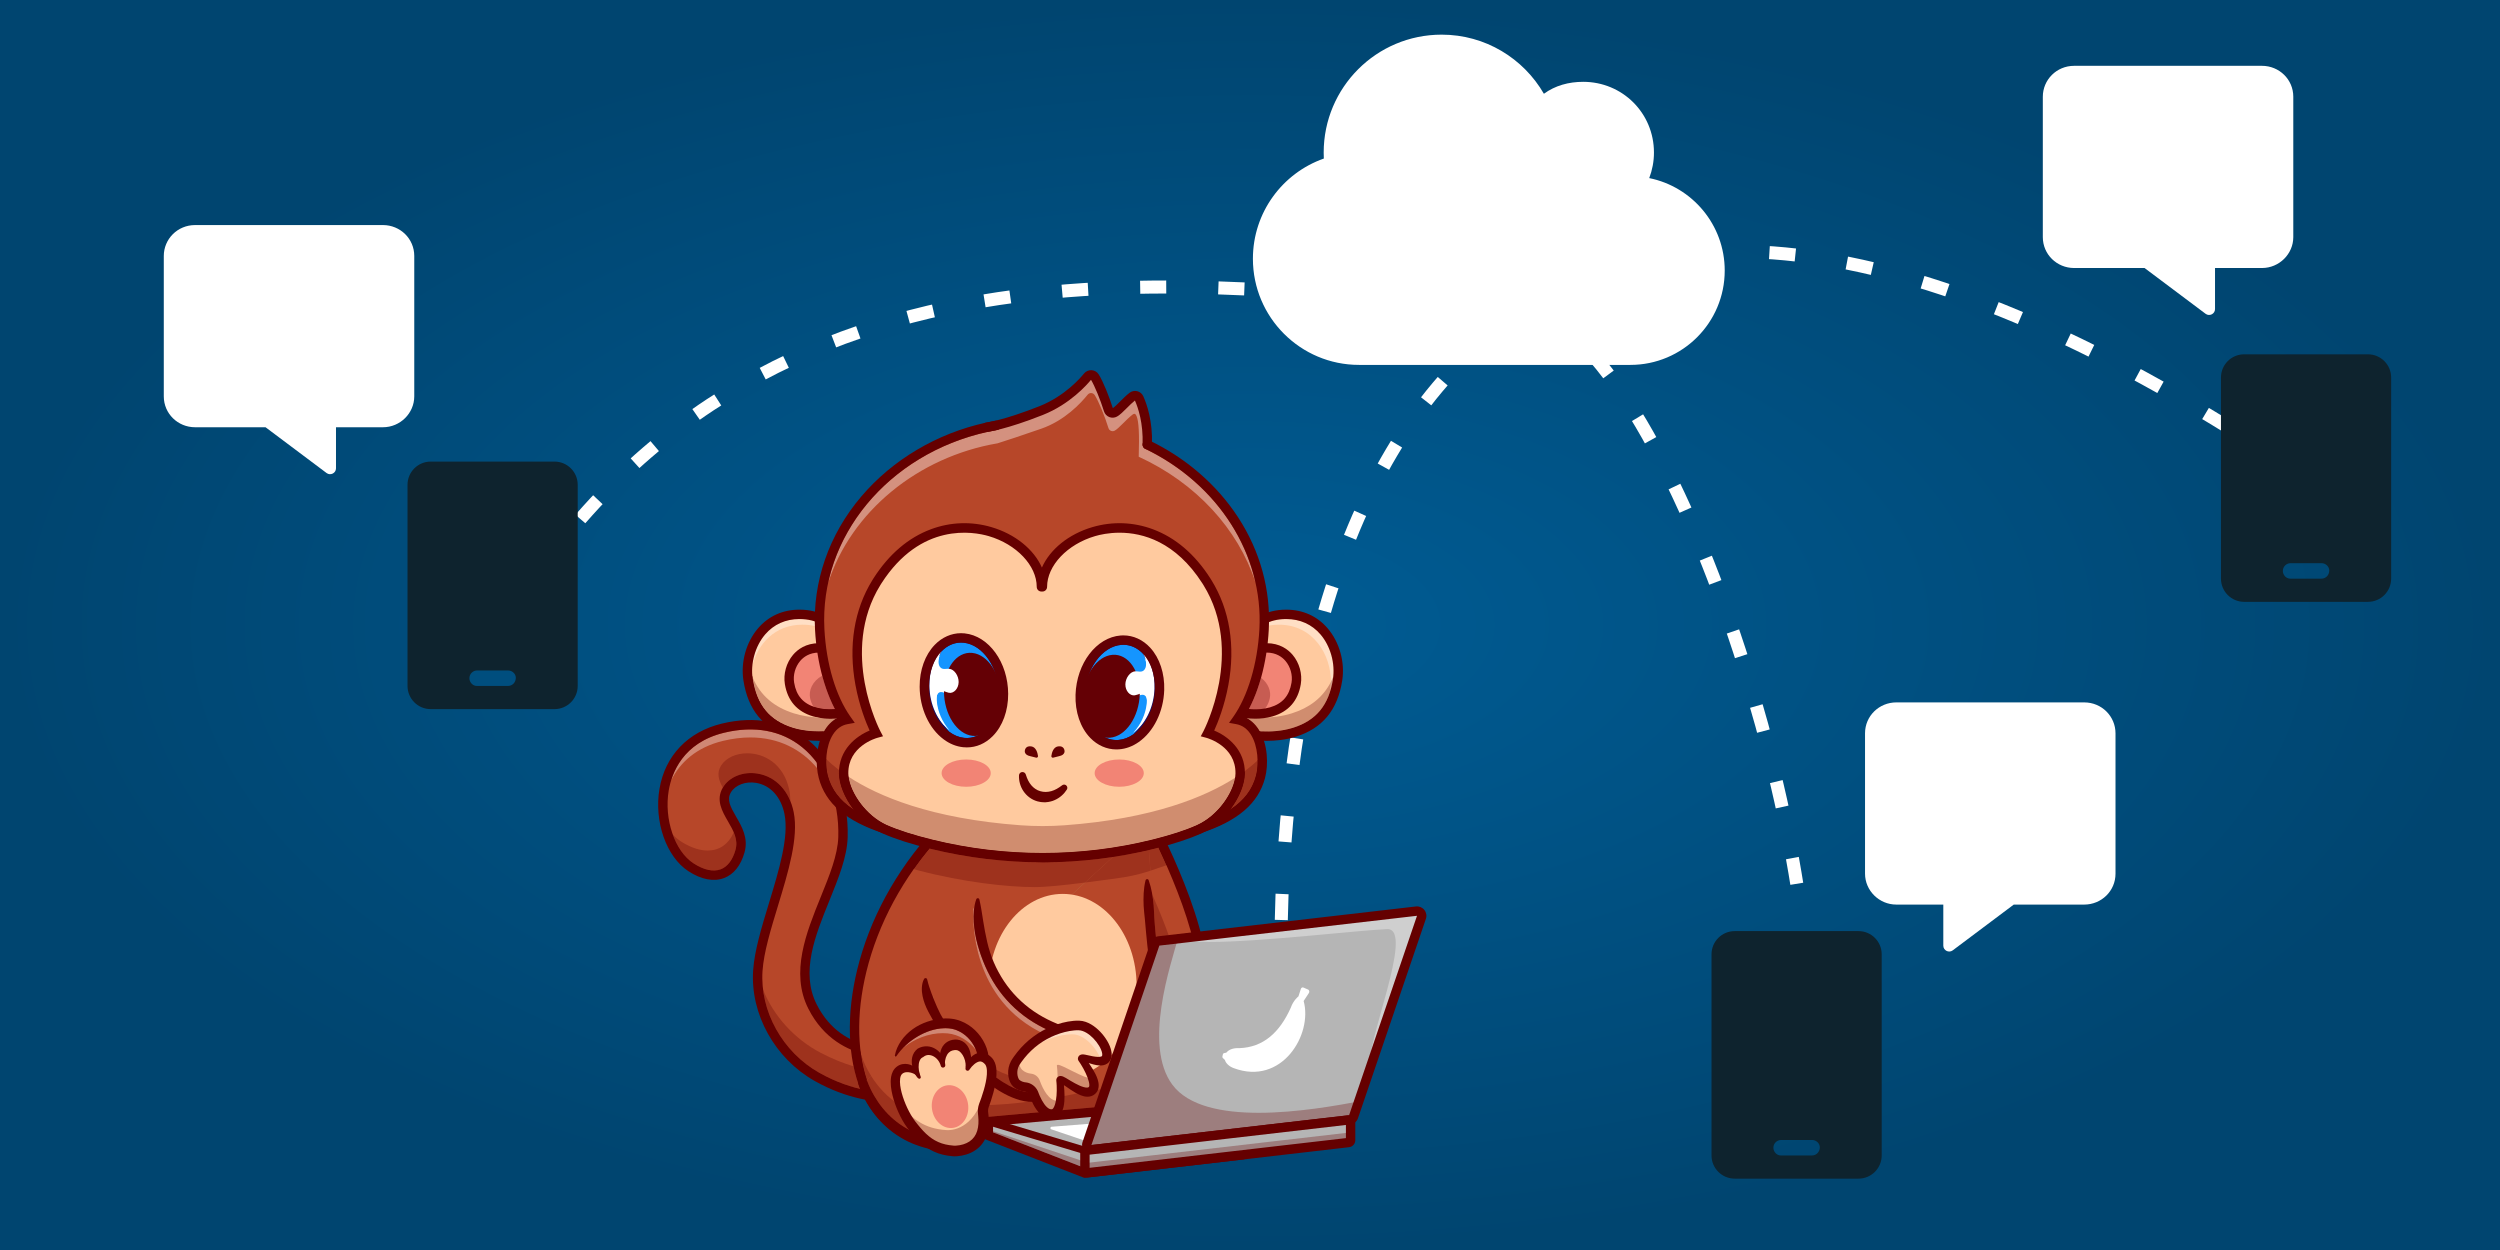 <?xml version="1.0" encoding="UTF-8" standalone="no"?>
<!-- Created with Inkscape (http://www.inkscape.org/) -->

<svg
        width="1280"
        height="640"
        viewBox="0 0 338.667 169.333"
        version="1.1"
        id="svg5"
        inkscape:version="1.1.1 (3bf5ae0d25, 2021-09-20)"
        sodipodi:docname="cover.svg"
        inkscape:export-filename="/home/renan/monkeysms/server/public/cover.png"
        inkscape:export-xdpi="96"
        inkscape:export-ydpi="96"
        xmlns:inkscape="http://www.inkscape.org/namespaces/inkscape"
        xmlns:sodipodi="http://sodipodi.sourceforge.net/DTD/sodipodi-0.dtd"
        xmlns:xlink="http://www.w3.org/1999/xlink"
        xmlns="http://www.w3.org/2000/svg"
>
    <rect x="0" y="0" width="338.667" height="169.333" fill="#333333" stroke="none"/>
    <sodipodi:namedview
            id="namedview7"
            pagecolor="#ffffff"
            bordercolor="#cccccc"
            borderopacity="1"
            inkscape:pageshadow="0"
            inkscape:pageopacity="1"
            inkscape:pagecheckerboard="0"
            inkscape:document-units="mm"
            showgrid="false"
            units="px"
            showguides="false"
            inkscape:zoom="0.54866744"
            inkscape:cx="711.72439"
            inkscape:cy="430.13305"
            inkscape:window-width="1920"
            inkscape:window-height="1031"
            inkscape:window-x="3840"
            inkscape:window-y="49"
            inkscape:window-maximized="1"
            inkscape:current-layer="layer1"/>
    <defs
            id="defs2">
        <linearGradient
                inkscape:collect="always"
                id="linearGradient1507">
            <stop
                    style="stop-color:#005c94;stop-opacity:1;"
                    offset="0"
                    id="stop1503"/>
            <stop
                    style="stop-color:#004570;stop-opacity:1"
                    offset="1"
                    id="stop1505"/>
        </linearGradient>
        <radialGradient
                inkscape:collect="always"
                xlink:href="#linearGradient1507"
                id="radialGradient1575"
                cx="169.333"
                cy="84.667"
                fx="169.333"
                fy="84.667"
                r="169.333"
                gradientTransform="matrix(1,0,0,0.5,0,42.333)"
                gradientUnits="userSpaceOnUse"/>
    </defs>
    <g
            inkscape:label="Layer 1"
            inkscape:groupmode="layer"
            id="layer1">
        <rect
                style="fill:url(#radialGradient1575);fill-opacity:1;stroke-width:0.265;-inkscape-stroke:none;stop-color:#000000"
                id="rect846"
                width="338.667"
                height="169.333"
                x="0"
                y="0"/>
        <path
                style="fill:none;stroke:#ffffff;stroke-width:1.765;stroke-linecap:butt;stroke-linejoin:miter;stroke-miterlimit:4;stroke-dasharray:3.53, 7.06;stroke-dashoffset:0;stroke-opacity:1"
                d="M 72.114,78.657 C 110.5,23.67 176.614,41.965 204.106,41.223 c 19.281,-0.52 41.716,66.431 40.867,97.758"
                id="path2305"
                sodipodi:nodetypes="csc"/>
        <path
                style="fill:none;stroke:#ffffff;stroke-width:1.765;stroke-linecap:butt;stroke-linejoin:miter;stroke-miterlimit:4;stroke-dasharray:3.53, 7.06;stroke-dashoffset:0;stroke-opacity:1"
                d="M 173.604,135.219 C 171.641,60.921 205.776,-7.123 311.712,64.257"
                id="path2305-2"
                sodipodi:nodetypes="cc"/>
        <g
                id="g934"
                transform="matrix(-0.004,0,0,-0.004,220.794,184.648)">
            <path
                    d="m 24676.8,10551.8 c 0,0 2042.1,-380.3 3004.8,1523 941.2,1860.9 -980.7,4052.2 -1032.1,5732.9 -69.5,2275.3 1450.7,4326.8 4065.1,3693.7 2652.3,-642.3 2372.8,-3874.3 1082.9,-4711.2 -759.8,-493 -1421.6,-302.1 -1661.1,546.3 -239.5,848.5 836.3,1406.6 445.4,2070.8 -391,664.1 -1825.8,617.6 -2107.6,-783.6 -281.8,-1401.1 952.5,-3785 1058.5,-5331.9 99.1,-1446.1 -743.7,-2888.7 -1998.9,-3597.8 -1496.6,-845.6 -2751.1,-687.3 -2751.1,-687.3 l -105.9,1545.1"
                    style="fill:#b74729;fill-opacity:1;fill-rule:nonzero;stroke:none"
                    id="path938"/>
            <path
                    d="m 32469.7,19731.6 c -301.6,613.1 -862.1,1122.9 -1755,1339 -327,79.2 -636.9,116.4 -928.7,116.4 -960.7,0 -1725.2,-403 -2259.1,-1037.2 5.5,60.6 8.8,123.1 9.7,186.9 146,195.9 312.1,370.8 496.3,520.3 491.3,398.9 1087.1,601.5 1753.4,601.5 285,0 582.8,-37.1 890.9,-111.7 1155.3,-279.8 1612.5,-1032.6 1792.5,-1615.2"
                    style="fill:#d08774;fill-opacity:1;fill-rule:nonzero;stroke:none"
                    id="path940"/>
            <path
                    d="m 26068.9,9283.9 c 18.7,48.1 36.3,96.8 52.9,145.9 0.1,0.2 0.2,0.5 0.2,0.7 68.6,197.4 125.2,403.9 169.9,618.3 344.1,105.2 718.5,252 1108.2,455.9 897.2,469.8 1604,1253.5 1956.7,2145 -139.2,-1142.9 -852.3,-2224.8 -1901.2,-2817.3 -503.3,-284.4 -980,-451.5 -1386.7,-548.5"
                    style="fill:#9e321d;fill-opacity:1;fill-rule:nonzero;stroke:none"
                    id="path942"/>
            <path
                    d="m 28428.8,19026.4 c 3.1,146.6 18.2,286.1 47.7,417.3 191.2,851.2 840.7,1206.6 1416.2,1206.6 373.4,0 715.5,-149.5 881.3,-410 164.3,-257.9 86.1,-501.2 -55.4,-752.1 -182.1,309.1 -548.9,492.9 -954.7,492.9 -74.8,0 -151,-6.3 -227.6,-19.2 -504.8,-84.9 -900.6,-425.5 -1107.5,-935.5"
                    style="fill:#9e321d;fill-opacity:1;fill-rule:nonzero;stroke:none"
                    id="path944"/>
            <path
                    d="m 31026.1,16681 c -83.9,0 -163.1,13.7 -236.7,41.4 -230.2,86.7 -403,314 -499.9,657.4 -60,212.5 -21.5,405 58.6,593.4 181.4,-409.4 495.9,-616.1 883.7,-616.1 256.6,-0.1 545.2,90.4 848.7,272.5 118,70.9 228.6,158.6 330.2,260.2 -152.8,-418.4 -395.7,-768.9 -699.7,-966.2 -248.1,-160.9 -480.4,-242.6 -684.9,-242.6"
                    style="fill:#9e321d;fill-opacity:1;fill-rule:nonzero;stroke:none"
                    id="path946"/>
            <path
                    d="m 24931.8,9156.3 c 349.5,-11.6 1366.2,22 2523.8,676.1 1240.8,701 2011.8,2086.9 1918.5,3448.6 -43,628.2 -276.9,1396.2 -524.4,2209.2 -345.8,1135.6 -703.3,2309.9 -531.3,3164.8 143.6,714.1 598.9,1202.7 1217.9,1306.9 491.8,82.8 966.8,-107.7 1182.5,-474 245.5,-417 22.8,-801.8 -173.8,-1141.2 -182.7,-315.6 -355.2,-613.7 -255.5,-966.9 96.9,-343.4 269.7,-570.7 499.9,-657.4 253.1,-95.2 571.7,-25.8 921.6,201.2 636.5,413 1005.2,1497.8 839.3,2469.8 -99.6,584.3 -475.5,1615 -1873.1,1953.4 -1028.4,249 -1942.8,79.7 -2644.3,-489.8 -805.1,-653.5 -1262.8,-1791.6 -1224.4,-3044.4 18.6,-608 298.2,-1298 594.4,-2028.6 486.6,-1200.1 1038,-2560.3 420.5,-3781 -525.1,-1038.3 -1361.2,-1420.6 -1970.1,-1558.5 -420.8,-95.3 -789.1,-90 -1004.8,-73.2 l 83.3,-1215 m 116.9,-321.1 c -170.1,0 -271.6,11.9 -285.8,13.7 l -129.8,16.4 -128.9,1880.4 201.5,-37.6 c 78.7,-14.3 1938.4,-332.3 2834,1438.4 552.2,1091.7 52.1,2325.2 -431.5,3518.1 -307.1,757.6 -597.3,1473.3 -617.6,2138.2 -41.3,1351.5 460.3,2585.5 1341.8,3301.1 781.5,634.4 1791,825.3 2919.6,552 1150.1,-278.5 1919.8,-1083.7 2111.8,-2209 188.7,-1105.8 -232.5,-2305.2 -979.8,-2790.1 -437.7,-284.1 -855,-364.4 -1206.6,-232 -328.6,123.7 -568.5,424 -694,868.5 -136.2,482.6 88.3,870.5 286.4,1212.7 202.3,349.4 319,576 175,820.6 -146.9,249.5 -498.9,381.9 -855.7,321.7 -483.9,-81.4 -842.4,-476.2 -959,-1056 -156.2,-776.3 189.5,-1911.6 523.8,-3009.5 252.9,-830.8 491.9,-1615.6 537.5,-2280.1 101.5,-1481.3 -734.1,-2987.2 -2079.3,-3747.2 -1117,-631 -2097.6,-720.3 -2563.4,-720.3"
                    style="fill:#650000;fill-opacity:1;fill-rule:nonzero;stroke:none"
                    id="path948"/>
            <path
                    d="M 17709,18204.7 V 11845 l -3070.9,421.3 c -35.8,67.2 -65.2,140.3 -89.1,218.2 -329.1,1072.9 409.8,3093.3 991.8,4423.2 333.9,762 616.1,1297 616.1,1297 H 17709"
                    style="fill:#b17e4f;fill-opacity:1;fill-rule:nonzero;stroke:none"
                    id="path950"/>
            <path
                    d="m 17708.9,18204.9 v -6359.8 l -2646,362.9 -424.9,58.4 c -35.8,67.2 -65.2,140.3 -89.1,218.3 -329.1,1072.8 409.8,3093.2 991.8,4423.2 333.8,761.9 616.1,1297 616.1,1297 h 1552.1"
                    style="fill:#b74729;fill-opacity:1;fill-rule:nonzero;stroke:none"
                    id="path952"/>
            <path
                    d="m 16034.7,14261.2 c -23,18.6 -51.2,30.8 -81.9,34.4 l -386.6,44.8 c 176.7,506.8 376.4,996.3 560.3,1416.7 16.1,36.7 32.1,72.9 47.9,108.4 -20.4,-122.5 -34.5,-245.3 -45.8,-368.2 -12.3,-143.4 -15.2,-287.4 -23.8,-430.9 -7.6,-143.7 -21.6,-286.7 -33.7,-429.9 -11.4,-125.3 -23.5,-250.4 -36.4,-375.3"
                    style="fill:#9e321d;fill-opacity:1;fill-rule:nonzero;stroke:none"
                    id="path954"/>
            <path
                    d="m 14744.1,12412.3 2805.9,-385 v 6018.4 l -1296.1,0.1 c -307.6,-603.7 -2110.7,-4252.4 -1509.8,-5633.5 m 3123.8,-749.7 -3332.2,457.4 -38.2,72 c -837.3,1581.2 1422.1,5903.7 1518.8,6086.9 l 44.7,84.8 h 1806.9 v -6701.1"
                    style="fill:#650000;fill-opacity:1;fill-rule:nonzero;stroke:none"
                    id="path956"/>
            <path
                    d="m 25971.6,9481.9 c -171.4,-493.2 -968.3,-2300.6 -3494.3,-2124.1 l -99.4,484.5 c -1970.7,-37.7 -3949.4,463.9 -3949.4,463.9 -2175,378.8 -4064.7,47.7 -4064.7,47.7 l -429.3,3252.6 c 121.3,297.7 313.6,630 614.5,878 156.3,128.8 341.9,235 562.5,301.7 331.1,100.6 618.1,134.8 870.9,123.7 l 256.7,3763.7 104.6,1531.1 h 6891.6 c 446.3,-460.6 839.5,-941.2 1181.3,-1432.1 1798.2,-2580.1 2192.9,-5453.9 1555,-7290.7"
                    style="fill:#b74729;fill-opacity:1;fill-rule:nonzero;stroke:none"
                    id="path958"/>
            <path
                    d="m 21894.2,8002.9 c -3,0 -6.3,0.1 -9.4,0.2 v 118.8 c 1.5,-41.5 4.8,-81.1 9.4,-119 m -9.4,240.7 v 82.4 l -2074.2,186.5 c 102.2,77.3 189.7,203.6 261.1,342 56.4,-7.6 115.1,-11.4 173.2,-11.4 39.8,0 79.4,1.8 117.9,5.4 3.3,0.3 6.5,0.5 9.8,0.9 462.1,-58.1 975.5,-104.3 1501.5,-118.3 32.1,-89.1 42.4,-184.8 29.4,-278.7 -10.3,-73.8 -16.4,-143.3 -18.7,-208.8 m -2492.6,306.5 -1430.6,128.6 -209.5,615.3 c 152.2,-17 306.7,-37.1 463.2,-60.8 44.5,-41.8 100.2,-59.2 162.7,-59.2 31.7,0 65.1,4.5 99.7,12.5 2.6,0.3 5.2,0.6 7.7,0.9 77.9,-19.1 369.6,-88.7 797.9,-168.3 8.7,-177.3 37.6,-356.8 108.9,-469"
                    style="fill:#9e321d;fill-opacity:1;fill-rule:nonzero;stroke:none"
                    id="path960"/>
            <path
                    d="m 22153.7,7680.3 c -1846.2,0 -3613,433.8 -3758.2,470.3 -2117.8,367.6 -3985.7,49.9 -4004.4,46.6 l -163.3,-28.5 -456.5,3458.8 15.9,39.1 c 269.1,659.7 711,1099.5 1277.9,1271.6 331,100.6 633.3,143.3 924.2,130.5 87.7,-3.9 155.7,-78.2 151.8,-165.9 -3.8,-87.7 -76.8,-154.8 -165.8,-151.8 -254.7,11.2 -521.8,-27.1 -817.8,-117 -577.4,-175.3 -893.6,-659 -1059.8,-1049.1 l 402.4,-3049.3 c 508.7,71.2 2120.8,246.7 3955.8,-72.8 l 11.7,-2.5 c 26.2,-6.6 2583.4,-645.2 4732,-407.9 v 2895.8 c 0,87.7 71.2,158.9 158.9,158.9 87.9,0 159,-71.2 159,-158.9 V 7771.6 l -138.5,-17.9 c -401,-52 -815.2,-73.4 -1225.3,-73.4"
                    style="fill:#650000;fill-opacity:1;fill-rule:nonzero;stroke:none"
                    id="path962"/>
            <path
                    d="m 24867,10403.7 c -287.2,721.1 -1136.9,1164.8 -1843.1,1095.9 -620.7,-60.6 -1136.1,-666.2 -1135.3,-1275.2 l 588.6,-2866.6 c 2526.2,-176.7 3323.1,1631.1 3494.4,2124.1 759.4,2186.3 55.7,5841.8 -2736.5,8722.8 h -6891.4 l 8523.3,-7801"
                    style="fill:#b17e4f;fill-opacity:1;fill-rule:nonzero;stroke:none"
                    id="path964"/>
            <path
                    d="m 24867,10403.7 c -287.2,721.1 -1136.9,1164.8 -1843.1,1095.9 -620.7,-60.6 -1136.1,-666.2 -1135.3,-1275.2 l 588.6,-2866.6 c 2526.2,-176.7 3323.1,1631.1 3494.4,2124.1 759.4,2186.3 55.7,5841.8 -2736.5,8722.8 h -6891.4 l 8523.3,-7801"
                    style="fill:#b74729;fill-opacity:1;fill-rule:nonzero;stroke:none"
                    id="path966"/>
            <path
                    d="m 14210.3,8346.2 c 0,0 1177.5,-63.7 992,1270.9 -13.5,97.3 -1.9,196.6 33,288.5 130.1,342.3 416.1,1197.6 148.6,1486.5 -329.2,355.6 -598.6,-47.1 -662.1,-152.8 -3.9,-6.3 -13.5,-3.7 -13.6,3.7 -3.1,126.6 -40.2,659.5 -445.7,745.1 -410.8,86.7 -457.6,-418.3 -463,-529.1 -0.3,-6.8 -9,-9.4 -13.2,-3.9 -64.7,85.2 -371.2,449.8 -712,211.2 -288.9,-202.2 -148.1,-591.7 -100.5,-701.8 3.1,-7.1 -5.3,-13.5 -11.3,-8.6 -88.2,70.9 -392.6,286.5 -625.1,94.9 -274.8,-226.4 74.4,-1345.9 437.1,-1818.1 362.8,-472.2 715.8,-840.5 1435.8,-886.5"
                    style="fill:#f9d6b6;fill-opacity:1;fill-rule:nonzero;stroke:none"
                    id="path968"/>
            <path
                    d="m 13298.9,9641.2 c 133,-398.7 478.8,-642.6 772.3,-544.7 293.5,98 423.6,500.6 290.6,899.3 -133,398.7 -478.8,642.5 -772.3,544.6 -293.5,-97.9 -423.6,-500.5 -290.6,-899.2"
                    style="fill:#f28475;fill-opacity:1;fill-rule:nonzero;stroke:none"
                    id="path970"/>
            <path
                    d="m 12930.6,10912.8 c -46.4,42.8 -125,76.5 -197.7,91.4 -73.6,15.8 -146.3,15.1 -198.7,-3.6 -51.3,-18.7 -92,-50 -113.8,-97.4 -24.9,-50.8 -35.9,-128.9 -34.7,-209.6 2.6,-164 43.6,-341.5 98.2,-512.1 55.5,-171.4 127,-340 210.7,-499.9 41.9,-79.9 87.2,-157.7 135.9,-231.2 24.3,-36.7 49.7,-72.1 75.8,-105.8 l 85.9,-108.6 c 116,-143.5 235.8,-277.8 369.2,-386.6 132.4,-110.5 279.9,-191.9 439.4,-245.9 80.7,-24.8 162.7,-47 248.5,-58.2 42.3,-7.8 85.5,-11.4 128.6,-15 l 32.3,-2.9 c 5.6,-0.5 11.6,-1 11.6,-1 l 12.7,-0.2 c 18.6,0 38.7,0.4 58.9,1.9 162.2,11.1 324.5,57.6 448.9,142.5 125.6,84.1 214.1,206.8 259.3,357.7 46.4,150.2 52.7,322.3 35.1,496 l -6.7,65.4 c -3.5,28 -6.4,60.9 -6.7,91.2 -0.9,61.9 5.9,123.7 19.9,183.6 7,30 15.8,59.5 26.3,88.3 l 26,68.2 c 16.3,43.2 32.1,86.6 47.4,130.2 60.5,174.3 113.4,351.3 149.2,527.4 18.1,88 31,175.7 37,260.9 5.6,84.7 3.2,167.9 -12.5,236.4 -8.1,33.7 -19.4,62.9 -32.7,84.6 -3.2,5.5 -6.3,11.1 -10.3,15 -3.6,4.4 -6,8.7 -13.2,15.7 -12,13.4 -24.4,24.3 -36.5,35.2 -24.4,20 -47.6,35 -69.3,42.4 -21.6,8.1 -42.4,11 -68,9.5 -51,-4.5 -118.6,-38.5 -180.3,-89.3 -61.1,-50.1 -121.3,-117.4 -163.1,-182.2 l -6.5,-10.1 c -21.6,-33.4 -66.1,-43 -99.4,-21.4 -23.7,15.2 -35.4,42.2 -32.6,68.4 13.3,118.1 60.4,214.2 125.5,305.6 65.8,89 157.6,175.1 293.7,213.8 67.6,18.3 144.6,18.9 214.7,1.1 70.4,-17.9 131.2,-52 181.4,-90.7 24.3,-19.7 47.9,-40.1 68.6,-61.4 10.2,-9.3 22.3,-23.9 33.8,-37.9 12.1,-13.9 21.7,-28.4 31,-43.2 37.6,-58.9 60.1,-120 75.2,-178.4 28.6,-117.3 30.6,-226.6 26.1,-331.7 -5.7,-105 -19.3,-206.2 -37.8,-305.1 -36.9,-197.9 -90.6,-387.6 -151.9,-574.1 -15.4,-46.6 -31.3,-92.9 -47.9,-139.1 l -23.8,-65.7 c -5.5,-16 -10.1,-32.3 -13.6,-48.8 -7.1,-32.9 -10.1,-66.6 -9,-99.9 0.5,-17.3 2.1,-31.8 4.7,-51.1 l 9.2,-76.6 c 23.3,-203.8 19.5,-420.6 -44.6,-635.9 -32,-107 -81.1,-212.9 -148.9,-307.5 -67.6,-94.9 -153.2,-177.2 -248.1,-242 -94.8,-65.5 -198.6,-112.2 -303.7,-145.7 -105.5,-33.4 -212.5,-52.8 -321.7,-60.8 -27.3,-2.1 -54.9,-3 -83.9,-3.2 l -23,0.3 c -11.8,0.2 -17.7,1.1 -23.9,1.6 l -38.8,3.8 c -51.8,4.7 -103.5,9.8 -154.9,19.4 -103.1,14.7 -205.6,42.5 -306.4,75 -200.7,69.1 -391,177.8 -549.6,313 -160.9,133.9 -293.8,287.5 -415.8,441 -30.8,38.8 -59.6,76.3 -89.9,116.4 -31.4,42.3 -60.6,85 -88,128.3 -54.8,86.4 -103.6,174.5 -148.4,264.2 -89.2,179.4 -163.3,364.4 -221.4,556.6 -56.5,192.7 -101.4,391.2 -101.3,608.9 2.2,108.6 13.1,225.4 72.8,346.5 60.8,125.2 185.5,221 319.2,246.7 133.7,26.6 258.7,-4.3 360.5,-60.2 50.7,-29.4 98,-63.4 137.3,-108.3 39.2,-43.5 74.5,-97.1 84.6,-166.1 4.8,-33.2 -18.2,-64 -51.4,-68.8 -18.7,-2.7 -36.6,3.4 -49.6,15.3 l -15.1,13.8"
                    style="fill:#650000;fill-opacity:1;fill-rule:nonzero;stroke:none"
                    id="path972"/>
            <path
                    d="m 13767.8,11230.9 c -35.2,138 -129,257.6 -243.1,319.8 -56.6,31.3 -117.3,47.5 -172.5,46.6 -55.6,-0.7 -104.8,-17.7 -148.3,-47 -11.1,-7.2 -21,-16.3 -32.2,-23.8 -10.5,-5.5 -20.6,-8.9 -30.2,-14.8 -19.1,-11 -36.9,-25.9 -52.9,-46.1 -32.3,-40.1 -55,-101.8 -64.5,-170.4 -9.7,-68.7 -7.9,-143.8 3.4,-217.9 5.6,-37.1 13.6,-74.2 24.3,-109.9 10.7,-35.6 25.5,-69.1 35.1,-101.9 l 2.7,-9.4 c 7.7,-26.2 -7.3,-53.6 -33.4,-61.2 -14.4,-4.3 -29.4,-1.5 -41.1,6.2 -44.1,29.2 -68.3,68.8 -92.3,107 -23.4,38.7 -43.4,78.7 -61,120.1 -34.9,82.7 -60.7,170.5 -71.8,265.6 -10.5,94.4 -6.9,199.1 35.1,305.6 20.9,52.7 52.3,104.7 92.7,149.8 20.2,22.3 42.7,43.7 66,61.3 23.1,14.9 48.4,26.3 74.1,37.2 103.3,43.1 221.7,55.9 328.7,34.7 107.5,-20.4 202.1,-70.1 278.7,-133.5 153.3,-127.3 242.4,-310 255.8,-495.6 3,-42.8 -29.1,-79.9 -71.9,-83 -38.1,-2.7 -71.7,22.5 -80.7,58.2 l -0.7,2.4"
                    style="fill:#650000;fill-opacity:1;fill-rule:nonzero;stroke:none"
                    id="path974"/>
            <path
                    d="m 14611.2,11213.4 c 1.8,60.8 -5.3,131.3 -22.8,197.5 -17.6,66.5 -44.8,130.6 -79,185.3 -33.8,54.8 -74.8,99.8 -112.8,127.9 -39.6,27.7 -69.9,37.5 -105.8,40.1 -4.4,0.9 -9.2,0.8 -14.1,0.7 -4.7,0 -9.4,0.3 -16.5,-0.3 -13.2,0 -25.4,-1.8 -37.5,-2.8 -23.9,-3.1 -45.6,-7.6 -66.4,-13.8 -41.4,-12 -81.4,-34.4 -121.4,-74.5 -39.3,-39.9 -72.6,-97.1 -94.5,-160.6 -21.5,-63.2 -30.2,-134.4 -35.4,-197.7 l -0.9,-10.9 c -2.9,-34.9 -33.5,-60.9 -68.5,-58.1 -23,1.9 -42.1,15.9 -51.7,35.2 -43.1,87.1 -47.4,173.9 -46.5,263.1 2.1,89 16.6,182 57.4,274.7 39.4,92.4 115.3,182 214.3,236 49,27 101.9,44.9 154.2,55.2 26.1,5.1 52.1,8.1 77.7,9.6 12.2,1.4 26.8,1.3 41.4,0.9 14.5,-0.1 28.9,-0.6 43.8,-2.6 118.7,-10.9 234.1,-76 303.4,-157.8 72.1,-81.3 110.3,-172.8 134.9,-260.7 24.3,-88.6 33.8,-176.1 35.5,-263 0.4,-86.9 -3.7,-173.8 -39.2,-263.5 -15.8,-39.9 -60.9,-59.4 -100.8,-43.6 -31.2,12.3 -49.9,42.6 -49.1,74.3 l 0.3,9.4"
                    style="fill:#650000;fill-opacity:1;fill-rule:nonzero;stroke:none"
                    id="path976"/>
            <path
                    d="m 22821.2,7186.5 c -114.7,0 -232.8,4.1 -355.1,12.7 l -120.4,8.4 -616.1,3000.5 v 16.1 c -0.9,709.4 584.8,1365.8 1278.9,1433.6 86.9,8.2 165.1,-55.3 173.7,-142.8 8.5,-87.4 -55.4,-165.1 -142.8,-173.7 -524,-51.1 -983.7,-563.6 -991.7,-1101.3 l 560.7,-2730.5 c 2291.2,-105.5 3037,1517.8 3213,2024.6 384.8,1107.6 370.7,2530.4 -39.4,4006.1 -455.3,1638.3 -1358.7,3194.8 -2614.5,4505.5 h -6823.8 c -87.8,0 -159,71.2 -159,159 0,87.8 71.2,159 159,159 h 6958.8 l 46.8,-48.4 c 1316.8,-1358.7 2264,-2980.4 2739.1,-4690 427.3,-1537.4 439.1,-3027.4 33.4,-4195.5 -188.5,-542.7 -968.4,-2243.1 -3300.6,-2243.3"
                    style="fill:#650000;fill-opacity:1;fill-rule:nonzero;stroke:none"
                    id="path978"/>
            <path
                    d="m 16705.4,12775.2 c 0,-1719.6 1119.9,-3113.6 2501.4,-3113.6 1381.4,0 2501.3,1394 2501.3,3113.6 0,1719.6 -1119.9,3113.6 -2501.3,3113.6 -1381.5,0 -2501.4,-1394 -2501.4,-3113.6"
                    style="fill:#ffca9f;fill-opacity:1;fill-rule:nonzero;stroke:none"
                    id="path980"/>
            <path
                    d="m 20132.1,9007.3 c 1455.8,-151.3 3462.5,2344.3 3462.5,3431.7 L 20132.1,9007.3"
                    style="fill:#b17e4f;fill-opacity:1;fill-rule:nonzero;stroke:none"
                    id="path982"/>
            <path
                    d="m 16402.9,16347.4 c 71.1,-293.5 77.2,-584.2 63.8,-873.5 -8.3,-144.7 -25.8,-288.6 -40.4,-432.8 l -38.5,-433.1 c -26.3,-288.9 -56.2,-577.8 -92.6,-867.2 l -29.7,-217.2 -34.6,-217.7 c -11,-72.5 -27.9,-146.1 -41.6,-219 -14,-72.9 -36.5,-148.5 -54.6,-222.6 -20.8,-85.1 -106.7,-137.3 -191.9,-116.5 -84.7,20.8 -136.8,105.9 -116.8,190.7 l 4,16.9 c 15.7,66.2 35.2,129.1 48.3,197.9 12.8,69 28.5,136.1 39.2,206.4 l 33.3,209.9 29,211.9 c 35.6,283.5 65.3,568.9 91.3,855 12.1,143.2 26.1,286.2 33.7,429.9 8.6,143.5 11.5,287.5 23.8,430.9 26.3,286.6 67.8,572.2 168.5,855.3 l 0.1,0.3 c 10.2,28.8 41.8,43.8 70.5,33.6 18.2,-6.5 30.9,-21.7 35.2,-39.1"
                    style="fill:#650000;fill-opacity:1;fill-rule:nonzero;stroke:none"
                    id="path984"/>
            <path
                    d="m 22082.4,15703.2 c 0,0 310.3,-3550 -3159.9,-4545.2 0,0 -128.1,-2011.7 1209.6,-2150.7 1455.8,-151.3 3462.5,2344.3 3462.5,3431.7 l -1512.2,3264.2"
                    style="fill:#b74729;fill-opacity:1;fill-rule:nonzero;stroke:none"
                    id="path986"/>
            <path
                    d="m 19795.8,11124.6 c -70,37.9 -139.3,71.4 -207.4,101.2 272.7,116.6 535.8,257.8 782.2,426.6 429.3,293.7 803.3,671.3 1091.2,1105 288.5,434.2 490.3,918.4 629.9,1415.9 68.7,249.5 113.1,505.5 128.4,763.2 8.5,128.8 8.5,258.2 -4.6,387.2 -4,42.1 -9,84 -15.5,125.8 l 34.4,-74.2 c 18.4,-305.4 112.3,-3075.6 -2438.6,-4250.7"
                    style="fill:#d08774;fill-opacity:1;fill-rule:nonzero;stroke:none"
                    id="path988"/>
            <path
                    d="m 20241.4,9161 c -12.2,0 -24.4,0.2 -36.6,0.7 54.2,103.5 156.4,176.2 274.2,188.7 104.8,11.1 219.9,50.4 306.9,132.9 v 0 0 c 41.2,39.2 83.6,121.5 103.6,226.2 242.4,55.9 491.8,166.7 738.3,316.7 -14.9,-72.6 -18.9,-154.7 -15,-242 -49,-38.3 -98.7,-75.6 -148.9,-111.9 -278.9,-200.2 -580.1,-375.7 -894.8,-463.1 -110.3,-30.5 -219.9,-48.2 -327.7,-48.2"
                    style="fill:#9e321d;fill-opacity:1;fill-rule:nonzero;stroke:none"
                    id="path990"/>
            <path
                    d="m 22135.3,15707.8 c 46.1,-127.3 68,-254.9 80.2,-384.1 13.1,-129 13.1,-258.4 4.6,-387.2 -15.3,-257.7 -59.7,-513.7 -128.4,-763.2 -139.6,-497.5 -341.4,-981.7 -629.9,-1415.9 -287.9,-433.7 -661.9,-811.3 -1091.2,-1105 -429.7,-294.3 -910,-504.8 -1404.3,-647.2 l 114.8,142.7 c -4,-78.2 -3.6,-167.5 -0.8,-251.8 3,-85.5 8.7,-171 17.5,-255.9 17.6,-169.9 46.5,-338 91,-499.7 87.4,-321.6 243.1,-626.6 492.6,-803.8 123.4,-88.8 268.1,-144 423,-165.6 151.2,-22.8 307.3,-5.5 464.7,38.1 314.7,87.4 615.9,262.9 894.8,463.1 279.7,202 540.3,435.2 783.8,684.8 243.4,249.9 470.2,517.3 676.4,798.6 103.2,140.6 201,284.9 292.1,432.6 92.4,147 173.3,300.5 242.1,457.3 68.2,156.8 133.6,312.8 190.6,468.2 57,157 109.6,305.8 148.9,477.1 l 0.8,3.5 c 6.9,30.2 37,49 67.2,42.1 16,-3.7 28.9,-14.1 36.4,-27.4 49.6,-89.4 69.1,-190.9 75.4,-289.3 5.2,-98.9 -4.4,-196.5 -23.4,-290.5 -37.8,-188.5 -108.9,-363.6 -193.9,-528.4 -173.4,-327.6 -362.8,-640 -579.8,-933.1 -215.3,-293.9 -451,-571.7 -705,-832.6 -254.4,-260.6 -527,-505 -825.5,-720.8 -299,-213.5 -622.7,-406.9 -997.1,-511.9 -93.5,-25.5 -190.1,-45.3 -290.1,-54 -98.8,-9.3 -204.9,-6.6 -303.5,7.8 -198,27.2 -396.7,101.7 -562.8,221.7 -167.5,118.6 -298.5,277.7 -397,446.3 -98.7,169.6 -167.2,350 -217.3,531.9 -50.1,182.2 -81.6,366.7 -100.7,551.4 -9.6,92.4 -15.8,184.9 -19,277.6 -2.9,93.9 -3.8,183 1.3,282.9 l 5.6,111.3 109.2,31.4 c 467,134.6 915,331.8 1312.2,603.9 397,271.8 740.2,618.4 1006.3,1018.9 132.6,200.5 247.8,413 343.6,634.5 94.4,222.2 169.2,453.1 223.6,688.8 54.9,235.7 99.1,473.6 136.7,713.7 18.1,120.1 35.9,240.5 57.4,361.7 20.2,120.8 42.5,244 71.2,366.3 l 0.8,3.1 c 6.9,29.5 36.4,47.8 65.8,40.9 18.6,-4.4 32.9,-18.1 39.1,-34.8"
                    style="fill:#650000;fill-opacity:1;fill-rule:nonzero;stroke:none"
                    id="path992"/>
            <path
                    d="m 18456,6433.7 3269.8,1271.6 v 475.4 l -6450.5,579.9 -1869.6,-1742 5050.3,-584.9"
                    style="fill:#b5b5b5;fill-opacity:1;fill-rule:nonzero;stroke:none"
                    id="path994"/>
            <path
                    d="m 17877.9,7335.1 1717,580.3 c 46,15.5 37.7,83 -10.8,86.9 l -2396,189.6 -698.5,-888.1 1388.3,31.3"
                    style="fill:#ffffff;fill-opacity:1;fill-rule:nonzero;stroke:none"
                    id="path996"/>
            <path
                    d="m 18564.3,6475.9 3110.8,1209.7 c 30.5,11.9 50.7,41.3 50.7,74.1 v 314.1 c 0,53.3 -51.4,91.5 -102.4,76.2 l -3110.7,-933.7 c -33.6,-10 -56.7,-41 -56.7,-76.1 V 6550 c 0,-56 56.2,-94.4 108.3,-74.1"
                    style="fill:#b5b5b5;fill-opacity:1;fill-rule:nonzero;stroke:none"
                    id="path998"/>
            <path
                    d="m 18581,6652.9 v 203.8 l 2985.8,996.6 v -39.2 L 18581,6652.9"
                    style="fill:#9d7e7e;fill-opacity:1;fill-rule:nonzero;stroke:none"
                    id="path1000"/>
            <path
                    d="m 13766,7136.9 4669.1,-540.7 3131.7,1217.9 v 221.2 l -6235.1,560.6 -1565.7,-1459 m 4710.9,-865.6 -39.2,4.5 -5392.2,624.4 2173.4,2025.1 6665.9,-599.3 V 7596.6 L 18476.9,6271.3"
                    style="fill:#650000;fill-opacity:1;fill-rule:nonzero;stroke:none"
                    id="path1002"/>
            <path
                    d="M 18216.9,7225.1 9491.33,8234.7 c -61.2,7.2 -112.48,48.5 -132.36,107 l -176.08,517.5 -395.1,1160.6 -1729.05,5076.3 c -37.77,110.5 52.87,222.6 168.53,209.1 l 7995.83,-924.9 85,-10 644.7,-74.7 c 61.3,-7.2 112.5,-48.5 132.4,-106.9 l 2300.2,-6754.5 c 37.8,-110.5 -52.8,-222.6 -168.5,-209.1"
                    style="fill:#b5b5b5;fill-opacity:1;fill-rule:nonzero;stroke:none"
                    id="path1004"/>
            <path
                    d="m 8787.79,10019.8 v 0 l -1729.05,5076.3 c -5.92,17.3 -8.68,34.7 -8.69,51.6 -0.04,85 69.58,158.6 158.26,158.6 6.24,0 12.55,-0.4 18.96,-1.1 l 7995.83,-924.9 c -118.2,-86.6 -478.2,-120.4 -978.2,-120.4 -1723.7,0 -5114.3,402.2 -6023.52,436.3 -4.25,0.2 -8.56,0.3 -12.71,0.3 -940.2,0 806.67,-4029.6 579.12,-4676.7"
                    style="fill:#cfcfcf;fill-opacity:1;fill-rule:nonzero;stroke:none"
                    id="path1006"/>
            <path
                    d="M 18242,7224.1 9546.55,8231.6 c -3.13,0.4 -6.22,0.6 -9.29,0.6 -4.6,0 -9.12,-0.4 -13.53,-1.2 l -32.4,3.7 c -61.2,7.2 -112.48,48.5 -132.36,107 l -176.08,517.5 c 730.41,-135.1 2089.51,-384 3388.31,-384 1215.3,0 2377.9,217.9 2923.2,950.9 998.4,1341.9 46.4,4085.9 -186.3,4944.2 l 644.7,-74.7 c 61.3,-7.2 112.5,-48.5 132.4,-106.9 l 2300.2,-6754.5 c 6,-17.3 8.7,-34.7 8.7,-51.6 0.1,-83 -66.4,-155.2 -152.1,-158.5"
                    style="fill:#9d7e7e;fill-opacity:1;fill-rule:nonzero;stroke:none"
                    id="path1008"/>
            <path
                    d="m 7209.19,15147.3 2300.19,-6754.5 8726.32,-1009.7 -2301,6754.5 z M 18235.6,7065 c -12.3,0 -24.8,0.8 -37.2,2.2 L 9472.96,8076.8 c -121.44,14.1 -225.25,97.9 -264.6,213.6 l -2300.24,6754.5 c -35.31,104 -15.19,216.9 53.71,302.2 68.94,85.4 174.95,128.4 283.93,116.1 l 8725.44,-1009.6 c 121.4,-14 225.3,-97.9 264.6,-213.7 L 18536,7485.5 c 35.3,-104 15.2,-216.9 -53.7,-302.2 -61,-75.6 -151.2,-118.3 -246.7,-118.3"
                    style="fill:#650000;fill-opacity:1;fill-rule:nonzero;stroke:none"
                    id="path1010"/>
            <path
                    d="m 18581,7106.4 v -490 l 3019.8,1174.5 v 221.8 L 18581,7106.4 m -61.8,-514 -0.1,-0.1 0.1,0.1 m 45.2,-116.6 h 0.4 -0.4 m -28.8,-130.4 c -40.7,0 -81.1,12.1 -115.6,35.8 -55.7,38.1 -89,101.2 -89,168.8 v 590.2 c 0,91 58.6,169.7 145.6,195.8 l 3110.9,933.7 c 62.5,18.7 128.5,7.2 180.9,-31.8 52.4,-39.1 82.4,-98.8 82.4,-164.1 v -314.1 c 0,-83.7 -52.4,-160.2 -130.4,-190.5 L 18609.6,6359.3 c -23.9,-9.3 -49,-13.9 -74,-13.9"
                    style="fill:#650000;fill-opacity:1;fill-rule:nonzero;stroke:none"
                    id="path1012"/>
            <path
                    d="M 9546.55,8231.6 18385.7,7207.5 c 40.1,-4.7 70.3,-38.6 70.3,-79 V 6523 c 0,-47.6 -41.4,-84.5 -88.6,-79 L 9528.26,7468.1 c -40.09,4.7 -70.35,38.6 -70.35,79 v 605.6 c 0,47.5 41.42,84.4 88.64,78.9"
                    style="fill:#b5b5b5;fill-opacity:1;fill-rule:nonzero;stroke:none"
                    id="path1014"/>
            <path
                    d="m 18408.3,6450.1 c 27.9,12.1 47.7,40 47.7,72.9 v 330.8 c 0.1,1.7 0.2,3.5 0.2,5.3 v -336.3 c 0,-32.8 -20,-60.6 -47.9,-72.7"
                    style="fill:#650000;fill-opacity:1;fill-rule:nonzero;stroke:none"
                    id="path1016"/>
            <path
                    d="M 13198.6,7042.8 9528.31,7468 c -30.13,3.6 -54.67,23.5 -65.03,50.4 10.39,-26.8 34.92,-46.8 64.98,-50.3 l 3670.34,-425.2 v -0.1"
                    style="fill:#a2af56;fill-opacity:1;fill-rule:nonzero;stroke:none"
                    id="path1018"/>
            <path
                    d="m 14826.5,6854.3 -1627.9,188.5 v 0.1 l 1627.9,-188.6"
                    style="fill:#650000;fill-opacity:1;fill-rule:nonzero;stroke:none"
                    id="path1020"/>
            <path
                    d="m 18376.9,6443.5 c -3.1,0 -6.2,0.2 -9.3,0.6 l -3541.1,410.2 -1627.9,188.6 -3670.34,425.2 c -30.06,3.5 -54.59,23.5 -64.98,50.3 -3.45,8.9 -5.33,18.6 -5.33,28.7 V 7883 c 0,-40.2 30.22,-74.4 70.36,-78.7 L 18367.6,6780 c 3.1,-0.4 6.2,-0.6 9.3,-0.6 41.3,0 76.4,32.4 79.1,74.4 V 6523 c 0,-32.9 -19.8,-60.8 -47.7,-72.9 -9.7,-4.2 -20.3,-6.6 -31.4,-6.6"
                    style="fill:#9d7e7e;fill-opacity:1;fill-rule:nonzero;stroke:none"
                    id="path1022"/>
            <path
                    d="m 9528.23,8073.6 h 0.34 z M 9616.9,7617.9 18297,6612.2 v 445.5 L 9616.9,8063.4 Z m 8759.6,-1333.4 c -9.1,0 -18.2,0.5 -27.4,1.5 L 9509.97,7310.2 c -120.31,13.9 -211.03,115.7 -211.03,236.9 v 605.5 c 0,68 29.1,132.9 79.83,178.1 50.68,45.2 117.92,66.4 186.08,58.9 L 18404,7365.4 c 120.3,-13.9 211,-115.7 211,-236.9 V 6523 c 0,-68 -29.1,-132.9 -79.8,-178.1 -43.9,-39.1 -100.6,-60.4 -158.7,-60.4"
                    style="fill:#650000;fill-opacity:1;fill-rule:nonzero;stroke:none"
                    id="path1024"/>
            <path
                    d="m 24867,10403.7 c -287.2,721.1 -1136.9,1164.8 -1843.1,1095.9 -620.7,-60.6 -1136.1,-666.2 -1135.3,-1275.2 l 588.6,-2866.6 c 2526.2,-176.7 3323.1,1631.1 3494.4,2124.1 l -1104.6,921.8"
                    style="fill:#b74729;fill-opacity:1;fill-rule:nonzero;stroke:none"
                    id="path1026"/>
            <path
                    d="m 22145.2,10600.6 c 60.7,155.5 156,301 275.4,420.7 106.6,107.1 234,192.1 370.7,247.2 l 51.5,20.1 c 17.3,6.2 35.2,9.9 52.8,15.1 17.6,4.6 35.1,10.5 52.9,14.2 l 53.9,8.7 c 34.9,7.8 74.2,8.3 112.4,11 17.6,1.8 35.3,2.4 53.2,2.4 20.7,0 41.6,-0.8 62.4,-1.4 311.5,-9.4 622.5,-118.1 896.3,-280.7 180.8,-107.6 348.1,-237.5 497,-394.9 -384.7,322.7 -888.4,509.7 -1356.4,509.7 -54.9,0 -109.2,-2.6 -162.8,-7.8 -381,-37.2 -726.5,-259 -959.3,-564.3"
                    style="fill:#d08774;fill-opacity:1;fill-rule:nonzero;stroke:none"
                    id="path1028"/>
            <path
                    d="m 24910.7,10367.3 -25.8,21.5 c 1.7,1.6 3.1,3.5 4.4,5.5 7.2,-8.9 14.3,-17.9 21.4,-27"
                    style="fill:#d08774;fill-opacity:1;fill-rule:nonzero;stroke:none"
                    id="path1030"/>
            <path
                    d="m 24911.1,10366.7 -26.3,22 0.1,0.1 25.8,-21.5 c 0.1,-0.2 0.2,-0.4 0.4,-0.6"
                    style="fill:#d08774;fill-opacity:1;fill-rule:nonzero;stroke:none"
                    id="path1032"/>
            <path
                    d="m 25840.7,9591.1 -149.3,124.7 c 170.9,272.2 268.2,514.2 316.3,652.5 12.2,35.1 24,70.5 35.4,106.3 -43,-310.9 -110.5,-606.7 -202.4,-883.5"
                    style="fill:#9e321d;fill-opacity:1;fill-rule:nonzero;stroke:none"
                    id="path1034"/>
            <path
                    d="m 25849.9,9583.5 -9.2,7.6 c 91.9,276.8 159.4,572.6 202.4,883.5 100.8,316.2 172.2,661.1 211.9,1028.2 16,-686.5 -65,-1321.2 -234.4,-1871.1 -16.4,5.4 -33,7.9 -49.4,7.9 -46.6,0 -91.2,-20.6 -121.3,-56.1"
                    style="fill:#650000;fill-opacity:1;fill-rule:nonzero;stroke:none"
                    id="path1036"/>
            <path
                    d="m 24063.4,7745.7 c 48.3,51.9 95.3,106.4 141.7,162.9 42.3,51.6 84.3,104.9 126.3,159.6 39.2,51 78.2,109.5 116.2,173.7 79.3,133.6 154.7,291.6 219,456.3 486.4,293.3 812.5,679.1 1024.7,1017.5 0,0 0.1,0 0.1,0.1 l 149.3,-124.7 9.2,-7.6 c -11.7,-13.7 -21.2,-29.7 -27.8,-47.6 l -0.7,-1.8 c -60.3,-162.4 -136.3,-321.8 -224.2,-473 -88.3,-151.1 -185.6,-296.9 -296.7,-431.4 -220.3,-270 -486.7,-499.6 -786.1,-672.4 -143.7,-83.6 -294.7,-153.9 -451,-211.6"
                    style="fill:#9e321d;fill-opacity:1;fill-rule:nonzero;stroke:none"
                    id="path1038"/>
            <path
                    d="m 24841.1,10393.3 c -195.6,285.6 -439.2,500.9 -714.4,664.6 -273.8,162.6 -584.8,271.3 -896.3,280.7 -38.7,1.1 -77.5,2.9 -115.6,-1 -38.2,-2.7 -77.5,-3.2 -112.4,-11 l -53.9,-8.7 c -17.8,-3.7 -35.3,-9.6 -52.9,-14.2 -17.6,-5.2 -35.5,-8.9 -52.8,-15.1 l -51.5,-20.1 c -136.7,-55.1 -264.1,-140.1 -370.7,-247.2 -213,-213.5 -349.2,-509 -349.4,-796.7 l -3.7,36.5 301.5,-1431.8 295.9,-1433 -174.3,152.6 c 353.6,-21.8 708.1,-11.6 1051.3,53 342.5,65.1 673.6,181.4 972.5,355.4 299.4,172.8 565.8,402.4 786.1,672.4 111.1,134.5 208.4,280.3 296.7,431.4 87.9,151.2 163.9,310.6 224.2,473 l 0.7,1.8 c 30.5,82.3 122,124.3 204.4,93.7 80.7,-29.9 122.5,-118.8 95.3,-199.8 -124.4,-368.6 -309.3,-711.9 -550.2,-1017 -239.7,-305.1 -535.1,-570 -870.2,-771.7 -333.9,-204.7 -708.4,-336.5 -1088.1,-411.5 -380.8,-74.2 -768.5,-88.5 -1149.5,-63 l -145.1,9.8 -29.2,142.8 -292.7,1433.7 -287.1,1434.7 -3.9,19.5 0.1,17.1 c 1.9,202 50.7,398.5 133.2,575.6 82.7,177.4 197.6,337 337.2,472 139.7,134.7 306.7,243.2 491.3,313.7 l 69.7,25.4 c 23.4,7.7 47.9,13 71.9,19.4 24.2,5.9 48,12.9 72.4,17.6 l 74.1,10.9 c 50,9 97.3,9.2 145.3,11.5 48,3.6 95.4,0.9 143,-1.3 189.8,-9.6 374.9,-48.4 551.2,-109 176.3,-60.5 344.8,-143.9 494.8,-253.6 150.3,-108.9 283.9,-241.4 389.4,-392.9 105,-151.2 182.5,-322 213.6,-499.5 2.7,-15.5 -7.7,-30.3 -23.2,-33 -11.4,-2 -22.3,3 -28.4,12 l -0.3,0.3"
                    style="fill:#650000;fill-opacity:1;fill-rule:nonzero;stroke:none"
                    id="path1040"/>
            <path
                    d="m 22895.5,7181.6 c 0,0 -1177.5,-63.8 -992,1270.8 13.5,97.4 1.9,196.7 -33,288.5 -130.1,342.3 -416.1,1197.7 -148.6,1486.6 329.2,355.6 598.5,-47.2 662.1,-152.8 3.9,-6.4 13.4,-3.7 13.6,3.7 3.1,126.5 40.1,659.4 445.7,745 410.8,86.7 457.6,-418.3 462.9,-529 0.4,-6.9 9.1,-9.5 13.3,-4 64.7,85.2 371.2,449.9 712,211.3 288.9,-202.2 148.1,-591.8 100.5,-701.9 -3.1,-7 5.3,-13.4 11.3,-8.6 88.2,70.9 392.6,286.6 625.1,95 274.8,-226.5 -74.4,-1346 -437.2,-1818.2 -362.8,-472.2 -715.7,-840.4 -1435.7,-886.4"
                    style="fill:#ffca9f;fill-opacity:1;fill-rule:nonzero;stroke:none"
                    id="path1042"/>
            <path
                    d="m 22284.6,7343.4 c -93.2,59.3 -181.5,140.2 -251.4,250.2 69.9,-110 158.1,-190.8 251.4,-250.1 v -0.1"
                    style="fill:#a2af56;fill-opacity:1;fill-rule:nonzero;stroke:none"
                    id="path1044"/>
            <path
                    d="m 22870.2,7180.9 c -81.9,0 -349.7,12.4 -585.6,162.5 v 0.1 c 235.9,-150 503.7,-162.4 585.7,-162.4 16.2,0 25.2,0.5 25.2,0.5 262.5,16.8 476.2,76.4 659.4,168.2 -183.2,-91.9 -397,-151.6 -659.6,-168.4 0,0 -8.9,-0.5 -25.1,-0.5"
                    style="fill:#650000;fill-opacity:1;fill-rule:nonzero;stroke:none"
                    id="path1046"/>
            <path
                    d="m 24205.1,7908.6 c 42.3,51.5 84.1,104.8 126.1,159.4 39.2,51.1 78.3,109.6 116.4,173.9 -38,-64.2 -77,-122.7 -116.2,-173.7 -42,-54.7 -84,-108 -126.3,-159.6"
                    style="fill:#8d2314;fill-opacity:1;fill-rule:nonzero;stroke:none"
                    id="path1048"/>
            <path
                    d="m 22870.3,7181.1 c -82,0 -349.8,12.4 -585.7,162.4 -93.3,59.3 -181.5,140.1 -251.4,250.1 -119.3,188.1 -184.9,461.5 -129.6,859 13.5,97.4 2,196.3 -33,288.2 -112.6,295.9 -75.5,581.9 -47.6,581.9 4.4,0 8.6,-7.1 11.9,-22.5 284.6,-1314.7 1040.5,-1413.1 1260.6,-1413.1 38.8,0 60.9,3 60.9,3 737,46.9 1145.6,382 1520.4,834.8 -66.6,-174.3 -145.7,-342.2 -229.2,-483 -38.1,-64.3 -77.2,-122.8 -116.4,-173.9 -42,-54.6 -83.8,-107.9 -126.1,-159.4 -190,-231.3 -389.1,-427.8 -650.2,-558.8 -183.2,-91.8 -396.9,-151.4 -659.4,-168.2 0,0 -9,-0.5 -25.2,-0.5"
                    style="fill:#d08d6f;fill-opacity:1;fill-rule:nonzero;stroke:none"
                    id="path1050"/>
            <path
                    d="m 24059.1,9787.9 c 10.1,69 45.4,122.6 84.6,166 39.3,44.9 86.6,79 137.3,108.4 101.8,55.8 226.8,86.7 360.6,60.2 133.6,-25.8 258.3,-121.6 319.1,-246.7 59.7,-121.1 70.6,-237.9 72.8,-346.5 0.1,-217.8 -44.8,-416.2 -101.4,-608.9 -58,-192.3 -132.1,-377.3 -221.3,-556.7 -44.8,-89.6 -93.6,-177.8 -148.4,-264.2 -27.4,-43.2 -56.6,-85.9 -88,-128.2 -30.3,-40.2 -59.2,-77.6 -90,-116.4 -121.9,-153.5 -254.8,-307.1 -415.7,-441.1 -158.6,-135.1 -348.9,-243.9 -549.6,-312.9 -100.8,-32.6 -203.4,-60.3 -306.4,-75.1 -51.4,-9.6 -103.1,-14.6 -154.9,-19.3 l -38.8,-3.8 c -6.2,-0.5 -12.1,-1.4 -23.9,-1.6 l -23,-0.3 c -29,0.2 -56.6,1.1 -84,3.2 -109,8 -216.1,27.4 -321.6,60.8 -105.2,33.5 -208.9,80.2 -303.7,145.7 -94.9,64.7 -180.6,147.1 -248.1,241.9 -67.9,94.7 -116.9,200.5 -148.9,307.6 -64.1,215.3 -67.9,432.1 -44.6,635.9 l 9.2,76.6 c 2.7,19.2 4.1,33.7 4.7,51 1.1,33.4 -1.9,67.1 -9,100 -3.5,16.5 -8.1,32.7 -13.6,48.7 l -23.8,65.8 c -16.6,46.1 -32.5,92.5 -48,139.1 -61.2,186.5 -114.9,376.1 -151.8,574.1 -18.5,98.8 -32.2,200.1 -37.8,305 -4.6,105.2 -2.5,214.5 26.1,331.7 15.1,58.5 37.6,119.6 75.2,178.5 9.3,14.7 18.9,29.2 31,43.1 11.4,14 23.6,28.6 33.8,37.9 20.7,21.4 44.2,41.8 68.6,61.5 50.2,38.6 111,72.8 181.4,90.6 70.1,17.9 147.1,17.3 214.6,-1 136.2,-38.7 228,-124.8 293.7,-213.9 65.2,-91.3 112.3,-187.5 125.5,-305.6 4.4,-39.4 -24,-75 -63.4,-79.4 -28.1,-3.2 -54.1,10.2 -68.4,32.4 l -6.6,10.2 c -41.8,64.7 -102,132 -163.1,182.2 -61.7,50.7 -129.3,84.7 -180.3,89.2 -25.6,1.6 -46.4,-1.3 -68.1,-9.4 -21.6,-7.5 -44.8,-22.5 -69.3,-42.5 -12.1,-10.9 -24.4,-21.8 -36.4,-35.2 -7.3,-6.9 -9.6,-11.2 -13.3,-15.7 -3.9,-3.9 -7,-9.5 -10.2,-15 -13.3,-21.6 -24.6,-50.8 -32.7,-84.6 -15.7,-68.4 -18.1,-151.6 -12.5,-236.3 6,-85.2 18.9,-172.9 37,-261 35.8,-176.1 88.7,-353.1 149.2,-527.4 15.3,-43.6 31.1,-87 47.4,-130.2 l 25.9,-68.1 c 10.5,-28.9 19.4,-58.4 26.4,-88.4 14,-59.9 20.8,-121.6 19.8,-183.5 -0.3,-30.3 -3.1,-63.3 -6.7,-91.2 l -6.6,-65.4 c -17.6,-173.8 -11.3,-345.9 35.1,-496.1 45.2,-150.9 133.7,-273.6 259.2,-357.7 124.5,-84.9 286.8,-131.4 449,-142.4 20.2,-1.5 40.2,-1.9 58.9,-2 l 12.6,0.2 c 0,0 6.1,0.6 11.7,1 l 32.3,3 c 43.2,3.6 86.3,7.2 128.6,14.9 85.8,11.2 167.8,33.5 248.4,58.3 159.6,54 307.1,135.3 439.4,245.8 133.5,108.8 253.3,243.2 369.2,386.7 l 86,108.6 c 26.1,33.7 51.5,69.1 75.8,105.8 48.7,73.5 93.9,151.2 135.9,231.1 83.7,160 155.2,328.5 210.7,499.9 54.6,170.7 95.6,348.1 98.2,512.1 1.2,80.7 -9.8,158.8 -34.7,209.6 -21.8,47.4 -62.5,78.7 -113.8,97.5 -52.4,18.6 -125.2,19.4 -198.7,3.5 -72.7,-14.9 -151.3,-48.6 -197.7,-91.3 l -14.8,-13.7 c -24.7,-22.7 -63.1,-21.2 -85.8,3.5 -12.9,13.9 -17.9,32.5 -15.5,49.9"
                    style="fill:#650000;fill-opacity:1;fill-rule:nonzero;stroke:none"
                    id="path1052"/>
            <path
                    d="m 23184.7,10088.6 c 13.4,185.7 102.5,368.4 255.8,495.7 76.6,63.3 171.2,113 278.7,133.5 106.9,21.1 225.4,8.4 328.7,-34.7 25.6,-10.9 51,-22.4 74.1,-37.3 23.3,-17.5 45.8,-39 65.9,-61.3 40.5,-45 71.9,-97 92.8,-149.8 42,-106.4 45.6,-211.1 35.1,-305.6 -11.1,-95 -36.9,-182.8 -71.8,-265.5 -17.6,-41.4 -37.6,-81.4 -61,-120.2 -24,-38.2 -48.2,-77.7 -92.3,-106.9 -22.7,-15.1 -53.3,-8.9 -68.3,13.8 -8.3,12.5 -10.2,27.5 -6.3,40.9 l 2.8,9.7 c 9.6,32.8 24.4,66.2 35.1,101.9 10.7,35.6 18.7,72.7 24.3,109.8 11.3,74.2 13.1,149.3 3.4,218 -9.5,68.6 -32.2,130.3 -64.5,170.4 -16,20.2 -33.8,35.1 -52.9,46.1 -9.6,5.9 -19.8,9.3 -30.2,14.8 -11.2,7.4 -21.2,16.6 -32.2,23.8 -43.5,29.3 -92.8,46.3 -148.3,47 -55.3,0.9 -115.8,-15.4 -172.5,-46.6 -114.1,-62.2 -207.9,-181.9 -243.2,-319.9 l -0.6,-2.3 c -10.6,-41.6 -52.8,-66.6 -94.4,-56 -36.9,9.4 -60.8,44 -58.2,80.7"
                    style="fill:#650000;fill-opacity:1;fill-rule:nonzero;stroke:none"
                    id="path1054"/>
            <path
                    d="m 22345,10008.6 c -35.5,89.7 -39.6,176.7 -39.2,263.6 1.6,86.9 11.2,174.4 35.5,262.9 24.6,88 62.8,179.5 134.9,260.7 69.3,81.8 184.7,147 303.4,157.8 14.8,2 29.3,2.5 43.7,2.7 14.7,0.4 29.3,0.4 41.5,-0.9 25.5,-1.5 51.7,-4.5 77.7,-9.6 52.3,-10.3 105.2,-28.2 154.2,-55.3 99,-54 174.9,-143.6 214.2,-236 40.9,-92.7 55.4,-185.7 57.5,-274.7 0.8,-89.2 -3.4,-176 -46.5,-263 -15.5,-31.5 -53.6,-44.4 -85.1,-28.9 -20.6,10.3 -33.3,30.2 -35.1,51.7 l -0.9,11 c -5.2,63.3 -13.9,134.5 -35.5,197.7 -21.8,63.5 -55.1,120.7 -94.4,160.6 -40,40 -80,62.5 -121.4,74.4 -20.8,6.3 -42.5,10.8 -66.4,13.9 -12.1,0.9 -24.3,2.7 -37.5,2.8 -7.1,0.6 -11.8,0.3 -16.5,0.2 -4.9,0.1 -9.8,0.2 -14.1,-0.6 -35.9,-2.7 -66.2,-12.4 -105.9,-40.1 -37.9,-28.2 -78.9,-73.2 -112.8,-127.9 -34.1,-54.7 -61.2,-118.9 -79,-185.3 -17.4,-66.2 -24.6,-136.7 -22.8,-197.6 l 0.3,-9.2 c 1.3,-42.8 -32.4,-78.6 -75.3,-79.9 -33.5,-1 -62.8,19.6 -74.5,49"
                    style="fill:#650000;fill-opacity:1;fill-rule:nonzero;stroke:none"
                    id="path1056"/>
            <path
                    d="m 22413.8,8772 c -56.8,-397.8 170.3,-759.4 507.3,-807.5 337,-48.1 656.2,235.5 713,633.3 56.8,397.9 -170.4,759.4 -507.3,807.5 -337,48.1 -656.2,-235.4 -713,-633.3"
                    style="fill:#f28475;fill-opacity:1;fill-rule:nonzero;stroke:none"
                    id="path1058"/>
            <path
                    d="m 20785.9,9483.3 c -87,-82.5 -202.1,-121.8 -306.9,-132.9 -133.9,-14.2 -247.6,-106.1 -293.6,-232.7 -121.6,-335.2 -342.9,-732.2 -641.2,-679 -376.8,66.8 -240,1119.6 -239,1130.8 8.5,99.5 -175.2,-40.7 -401.3,-181 -256.2,-158.9 -566.8,-317.8 -713.5,-127.8 -203.5,263.1 383.2,1034.9 383.4,1044.4 1.1,58.3 -129.9,15.9 -290.4,-26.4 -227.6,-60.1 -514.5,-120.2 -567.6,106.9 -71.2,304.4 425.7,992.1 896.3,1043.8 319.6,35.4 1454.1,-125.8 2177.9,-1224.4 196.1,-297.7 92.9,-629.5 -4.1,-721.7"
                    style="fill:#ffca9f;fill-opacity:1;fill-rule:nonzero;stroke:none"
                    id="path1060"/>
            <path
                    d="m 20791,10203.5 c -0.3,0.5 -0.7,1 -1,1.5 0.3,-0.5 0.7,-1 1,-1.5"
                    style="fill:#d08774;fill-opacity:1;fill-rule:nonzero;stroke:none"
                    id="path1062"/>
            <path
                    d="m 20791,10203.5 c -0.3,0.5 -0.7,1 -1,1.5 v 0 0 0 c 0.3,-0.5 0.7,-1 1,-1.5 v 0"
                    style="fill:#ffdcc1;fill-opacity:1;fill-rule:nonzero;stroke:none"
                    id="path1064"/>
            <path
                    d="m 20785.8,10211.4 c -90,135.8 -186.3,257.3 -286.5,365.7 100.2,-108.4 196.5,-229.9 286.5,-365.7"
                    style="fill:#d08774;fill-opacity:1;fill-rule:nonzero;stroke:none"
                    id="path1066"/>
            <path
                    d="m 17723.6,10358.8 c -0.1,0.2 -0.2,0.5 -0.3,0.7 0.1,-0.2 0.2,-0.5 0.3,-0.7 m -0.3,0.9 c -2.9,8.2 -5.4,16.8 -7.5,25.9 -61.1,261 295.5,803.8 695.1,985.9 -399.6,-182.1 -756.2,-724.9 -695.1,-985.9 2.1,-9.1 4.6,-17.7 7.5,-25.9 m 890.3,1069.9 c 24.7,2.6 54.2,4.1 87.9,4.1 -33.7,0 -63.2,-1.5 -87.9,-4.1 m 121.6,3.7 c -0.1,0 -0.1,0 -0.2,0 0.1,0 0.1,0 0.2,0 m -4.8,0.1 c -0.8,0 -1.6,0 -2.3,0 0.7,0 1.5,0 2.3,0 m -4.7,0.1 c -1.9,0 -3.9,0.1 -5.8,0.1 1.9,0 3.9,-0.1 5.8,-0.1 m -19.1,0.2 c -1.7,0 -3.3,0 -4.9,0 v 0 c 1.6,0 3.2,0 4.9,0"
                    style="fill:#ffdcc1;fill-opacity:1;fill-rule:nonzero;stroke:none"
                    id="path1068"/>
            <path
                    d="m 20788.4,10207.4 c -29,44 -58.9,85.9 -89.2,126.9 1.4,-20.1 2,-39.9 1.7,-59.2 -643.1,697.1 -1449.2,858.6 -1799.3,858.6 -34.4,0 -64.5,-1.5 -89.5,-4.3 -407.7,-44.8 -834.9,-566.7 -895.5,-903.5 -89.8,8.6 -162,45.2 -193,132.9 -0.1,0.2 -0.2,0.5 -0.3,0.7 0,0.1 0,0.1 0,0.2 -2.9,8.2 -5.4,16.8 -7.5,25.9 -61.1,261 295.5,803.8 695.1,985.9 66.5,30.2 134.1,50.5 201.2,57.9 0.5,0 1,0.1 1.5,0.2 24.7,2.6 54.2,4.1 87.9,4.1 0.1,0 0.1,0 0.2,0 1.6,0 3.2,0 4.9,0 4.3,0 8.8,0 13.3,-0.1 1.9,0 3.9,-0.1 5.8,-0.1 0.8,0 1.6,0 2.4,-0.1 0.7,0 1.5,0 2.3,0 1.5,-0.1 3.1,-0.1 4.6,-0.1 0.1,0 0.1,0 0.2,0 365.7,-10 1141.2,-182.1 1764.1,-856.2 100.2,-108.4 196.5,-229.9 286.5,-365.7 0.8,-1.3 1.7,-2.6 2.6,-4"
                    style="fill:#ffdcc1;fill-opacity:1;fill-rule:nonzero;stroke:none"
                    id="path1070"/>
            <path
                    d="m 19810.6,8512.5 v 0 c 102.1,77.3 189.7,203.6 261.1,342 v 0 c -71.4,-138.4 -158.9,-264.7 -261.1,-342"
                    style="fill:#8d2314;fill-opacity:1;fill-rule:nonzero;stroke:none"
                    id="path1072"/>
            <path
                    d="m 20071.7,8854.5 v 0 c 29.7,57.7 56.6,117.4 80.5,176.6 -23.9,-59.2 -50.8,-118.9 -80.5,-176.6"
                    style="fill:#650000;fill-opacity:1;fill-rule:nonzero;stroke:none"
                    id="path1074"/>
            <path
                    d="m 19598.1,8433.9 v 0 c 76.5,0 147.4,29.4 212.5,78.6 v 0 c -65.1,-49.2 -136,-78.6 -212.5,-78.6"
                    style="fill:#650000;fill-opacity:1;fill-rule:nonzero;stroke:none"
                    id="path1076"/>
            <path
                    d="m 19598.1,8433.9 c -17.7,0 -35.6,1.6 -53.9,4.8 -161.1,28.5 -228.1,237.3 -252.2,467.7 16.3,-8 33.4,-14.4 52.2,-17.7 18.3,-3.2 36.2,-4.8 53.9,-4.8 271.1,0 473.2,369.1 587.3,683.8 45.9,126.6 159.7,218.5 293.6,232.7 104.8,11.1 219.9,50.5 306.9,132.9 55.5,52.7 112.5,183.7 115,341.8 47.9,-52 94.9,-107 140.8,-165 v 0 0 c -14.2,31.3 -30.5,62.5 -50.7,93.4 194.8,-297.3 91.8,-628.1 -5.1,-720.2 v 0 0 c -87,-82.4 -202.1,-121.8 -306.9,-132.9 -133.9,-14.2 -247.6,-106.1 -293.6,-232.7 -10.3,-28.5 -21.4,-57.5 -33.2,-86.6 -23.9,-59.2 -50.8,-118.9 -80.5,-176.6 -71.4,-138.4 -159,-264.7 -261.1,-342 -65.1,-49.2 -136,-78.6 -212.5,-78.6"
                    style="fill:#d08d6f;fill-opacity:1;fill-rule:nonzero;stroke:none"
                    id="path1078"/>
            <path
                    d="m 20790,10205 c -0.5,0.8 -1.1,1.6 -1.6,2.4 0.5,-0.8 1.1,-1.6 1.6,-2.4"
                    style="fill:#9e321d;fill-opacity:1;fill-rule:nonzero;stroke:none"
                    id="path1080"/>
            <path
                    d="m 20790,10205 c -0.5,0.8 -1.1,1.6 -1.6,2.4 v 0 c 0.5,-0.8 1.1,-1.6 1.6,-2.4 v 0"
                    style="fill:#d08d6f;fill-opacity:1;fill-rule:nonzero;stroke:none"
                    id="path1082"/>
            <path
                    d="m 20841.7,10110.1 c -45.9,58 -92.9,113 -140.8,165 0.3,19.3 -0.3,39.1 -1.7,59.2 30.3,-41 60.2,-82.9 89.2,-126.9 0.5,-0.8 1.1,-1.6 1.6,-2.4 v 0 c 0.3,-0.5 0.7,-1 1,-1.5 20.2,-30.9 36.5,-62.1 50.7,-93.4"
                    style="fill:#d09a87;fill-opacity:1;fill-rule:nonzero;stroke:none"
                    id="path1084"/>
            <path
                    d="m 18485.4,9187.4 c -0.6,0.2 -1.2,0.3 -1.8,0.5 133.7,32.3 284.7,116.5 420.3,200.6 72.9,45.2 141.4,90.4 200.4,127.6 17.8,-30 36.6,-59.8 56.5,-89 -204.1,-104.3 -468.1,-213.8 -675.4,-239.7"
                    style="fill:#9e321d;fill-opacity:1;fill-rule:nonzero;stroke:none"
                    id="path1086"/>
            <path
                    d="m 18477.7,9186.5 c 2,0.4 3.9,0.9 5.9,1.4 0.6,-0.2 1.2,-0.3 1.8,-0.5 -2.5,-0.3 -5.1,-0.6 -7.7,-0.9"
                    style="fill:#8d2314;fill-opacity:1;fill-rule:nonzero;stroke:none"
                    id="path1088"/>
            <path
                    d="m 19160.8,9427.1 c -19.9,29.2 -38.7,59 -56.5,89 81.1,51 144.4,86.9 176.9,86.9 17.3,0 26,-10.1 24,-33.5 -0.2,-1.7 -3.4,-26.7 -7.4,-68.3 -41,-23.5 -87.2,-48.7 -137,-74.1"
                    style="fill:#650000;fill-opacity:1;fill-rule:nonzero;stroke:none"
                    id="path1090"/>
            <path
                    d="m 18399.9,9181.7 c -91.8,0 -166.2,22.9 -209.5,79 -64.6,83.6 -49.5,218.4 1.2,363.9 314.5,12.1 1018.8,476.1 1180.3,476.1 23.1,0 35.1,-9.5 33.3,-31.2 -0.5,-5.4 -32.6,-254.3 -23.2,-517.5 -24.4,-15.6 -52.8,-32.7 -84.2,-50.8 4,41.6 7.2,66.6 7.4,68.3 2,23.4 -6.7,33.5 -24,33.5 -32.5,0 -95.8,-35.9 -176.9,-86.9 -59,-37.2 -127.5,-82.4 -200.4,-127.6 -135.6,-84.1 -286.6,-168.3 -420.3,-200.6 -2,-0.5 -3.9,-1 -5.9,-1.4 -27,-3.1 -53,-4.8 -77.8,-4.8"
                    style="fill:#d08d6f;fill-opacity:1;fill-rule:nonzero;stroke:none"
                    id="path1092"/>
            <path
                    d="m 20679.7,9595.3 c 2,2.5 12.2,15.6 20.4,31.5 8.6,16.4 16.3,35.7 23,56 13,41 21,86.1 22.2,131.1 1.5,45 -2.9,90 -12.1,133.7 -10.4,43.5 -26.4,85.4 -46.7,125.5 -5.4,9.9 -11.7,19.4 -17.3,29.2 -5.5,9.5 -11.3,19.4 -20,31.4 l -47.3,68.3 c -33,44.3 -65.2,89.5 -100.8,131.7 -69,86.3 -144.4,167.2 -223.8,243.4 -317.1,305.9 -716,525.5 -1141.1,633.3 -106.1,26.2 -214,46.1 -319.9,55.2 -52.7,4.5 -105.5,6.5 -153,4.3 -23.8,-0.6 -43.9,-4 -64.3,-7.2 -20.8,-4.5 -41.8,-9.9 -63.1,-17.1 -172.7,-59.4 -341.9,-205.1 -469.5,-369.8 -63.8,-82.9 -120.1,-173.1 -157.6,-263.7 -18.8,-44.8 -32.6,-90.2 -37.7,-128.9 -3.4,-19.7 -2.8,-36.1 -2.3,-49.5 1.1,-10.4 3.4,-24.1 6.2,-29.1 2.7,-5.8 3,-6.7 5.5,-10.6 2.9,-3.5 10.8,-8.8 24.7,-13.5 27.9,-10.4 74.6,-14.3 123.8,-11.9 100.4,5.6 211.4,27.6 327.5,55.6 29.6,6.3 59.4,14.2 93.3,20.3 17.1,3.1 34.8,6 56.8,7.7 11.4,0.6 22.9,1.3 38.8,0.2 15.3,-1.5 33.8,-2 64,-15.3 14.3,-6.6 32.5,-17.5 48.4,-35.8 15.7,-17.3 27.1,-41.1 31.5,-60.8 2.9,-11.4 3.1,-18.1 3.8,-27.1 -1.1,-14.4 3.6,14.3 -2.9,-35.5 -23.2,-61.6 -9.6,-22.7 -16.3,-38.9 l -8.9,-13.5 -25,-36.9 c -16,-23.8 -32.1,-47.3 -47,-71.7 -61.3,-96 -114.9,-196.3 -162.4,-296.8 -47.4,-100 -86.9,-203.4 -109.7,-298.4 -11.1,-46.8 -17,-92.6 -15,-124.1 0.8,-16 4.2,-27.2 6.7,-32.9 1.1,-3 1.8,-5.1 2.8,-6.3 0.8,-1.7 5.8,-7.5 8,-9.8 5.8,-6.1 10.6,-8.8 18.4,-12.3 7.6,-3.6 19.2,-6.7 34.9,-7.7 31.4,-1.7 76.3,4.1 122.8,17.4 94.1,26.5 194.7,74.8 293.7,127.9 100.3,53.3 196.5,114.5 302.9,178.2 27.3,15.8 55,31.5 91.1,47.3 19.5,7.5 36.1,17.3 79.3,22.4 6.1,0.4 11.2,0.8 18.1,0.8 8.1,-0.4 16.4,-1.2 24.5,-2.5 19.2,-3.8 42.2,-11.3 64.8,-30.1 21,-16.6 36.6,-43 42,-60 1.8,-4.8 3.3,-9.7 4.7,-14.6 l 2.1,-10.8 c 1.1,-6.9 2.1,-14.5 2.4,-20.9 0.2,-10.1 0.2,-20.2 -1,-30.3 l -1.2,-10.7 -2.1,-20.8 -3.9,-42.1 c -2.3,-28.2 -3.8,-56.5 -5.2,-84.8 -6,-113.1 -2.4,-226.5 5.5,-336.9 9,-110 26.2,-219 55.8,-312.2 14.4,-46 33.8,-87.7 53,-114.5 9.6,-13.3 18.9,-22.7 26,-27.4 7.5,-4.4 11.3,-6.6 17.3,-7.5 1.3,-0.5 11.6,-1.3 17.8,-2.1 6.9,0 13.6,-0.3 20.3,0.6 13.5,1.3 26.9,4.4 41.2,9.7 28.6,11.4 60.5,32.5 92.6,61.7 64.5,58.8 123.1,145.9 173.8,238 25.3,46.4 48.7,95.1 70.5,144.9 10.8,24.9 21.4,50.1 31.4,75.6 l 14.7,38.4 9.7,24.6 c 3.9,9.8 7.9,19.6 12.7,29 71.6,153 222.8,266.7 393.5,287.7 l 39.7,5 c 10.8,1.6 21.5,3.6 32,6 21,4.7 41.5,10.9 60.8,18.5 38.6,15.2 72.5,36.1 99.7,61.2 z m 212.5,-224 c -57.8,-55.4 -125.1,-96.8 -194.8,-125.6 -34.8,-14.4 -70.3,-25.8 -106.2,-34.5 -17.9,-4.3 -35.9,-8 -54,-11 l -47.1,-7 c -62.4,-8.7 -120.3,-53.6 -147.1,-112.9 -1.9,-3.5 -3.2,-7.4 -4.7,-11.2 l -2.3,-5.6 -3.9,-10.6 -16.2,-43.7 c -11,-29 -22.6,-58 -34.7,-86.8 -24.5,-57.5 -51.1,-114.7 -81.1,-171.2 -60.6,-112.7 -131.5,-224.7 -239.4,-324.9 -54,-49.7 -120.4,-95.5 -201.6,-125.1 -40.8,-14.3 -84.9,-23.7 -129.8,-26.5 -22.5,-1.6 -44.9,-0.9 -67.2,0.7 -22.8,2.7 -41.7,4.4 -68.8,11.2 -51.2,12.2 -100.1,38.3 -138.6,69.8 -38.7,31.7 -67.3,67.8 -89.9,103.1 -45.2,71.1 -66.6,140.7 -83.2,207.1 -30.7,133.1 -35.1,258.5 -35.1,381.9 0,123.3 10.4,243.9 20.9,364 l 9.4,90 4.9,45.1 2.7,22.7 1.4,11.1 c -0.3,-2.8 -0.7,-5.6 -0.2,-8.4 0.1,-2.7 0.3,-6.7 1.1,-10 l 1.3,-5.4 c 0.7,-3.2 1.6,-6.4 2.7,-9.5 3.4,-9.9 14.6,-30 30.1,-42.1 17.1,-13.9 32.9,-19.1 45.1,-21.2 4.5,-1 9.1,-1.4 13.7,-1.3 3.2,-0.1 4.6,-0.2 7,0.1 14,2.3 3,1 -4.2,-2.9 -17.3,-8 -40.6,-21.2 -63.5,-35.2 -93.7,-57.3 -190.5,-128.3 -290.7,-195.3 -101.4,-67 -206.6,-132.9 -333.7,-183.1 -63.9,-24.2 -134.4,-46.4 -220.2,-47.5 -42.7,-0.5 -89.7,4.8 -137.3,20.7 -47.3,15.7 -93.8,43.7 -130.3,78.2 -18.8,17.9 -33.4,33.9 -49.5,56.1 -16.4,22.2 -29.1,46.4 -39.1,70.4 -19.6,48.5 -26.5,95.7 -28.1,138.1 -3.2,85.5 13.7,156.1 33.5,221.7 41.4,130.2 102.4,239.6 165,345.5 63.4,105.5 133.2,204 202,302.3 l 51.7,73.1 25,35.2 c 1.7,2.4 3.9,5.7 3.4,4.7 -5.9,-14.5 8.9,25.8 -13.7,-34 -5.7,-48.2 -1.8,-17.6 -2.9,-30.2 0.3,-5.4 0.9,-8.3 2.5,-16.3 2.7,-12.6 10.9,-29.6 21.7,-41.5 11.2,-12.7 23.1,-19.5 30.7,-23.2 17,-7 20.7,-5.5 21.5,-6.1 1.3,0 -1.9,-0.2 -5,-0.5 -7.2,-0.7 -18.3,-2.6 -29.9,-5.1 -23.5,-5.1 -50.4,-11.6 -77.3,-20 -109.8,-31.6 -224,-76.3 -356.1,-99.2 -66.6,-10.8 -138.5,-19.2 -225.1,-4 -43,8.5 -90.4,25.1 -135.5,55.2 -45.2,29.9 -83.9,74.7 -107.3,121.3 -24.5,47 -35.3,91.2 -41.7,138.6 -4,44.8 -2.7,87.2 2.8,125.3 10.4,77.4 32.2,144.4 57.6,207.6 51.7,125.9 120.4,235.7 198.1,338.5 77.9,102.6 167.2,195.9 268.1,279.7 102,82.3 216.3,156.4 352.6,203.1 34.2,11.4 69.7,20.7 106.2,28.1 37.3,6.3 75.1,11.3 109.8,12.2 69.4,3 133.6,-0.2 197.3,-5.9 127.1,-11.5 249.7,-34.8 370.4,-65 481.1,-123.5 926.7,-374 1281.4,-719.3 88.7,-86 172.5,-177.1 249.1,-273.8 39.4,-47.5 75,-97.8 111.4,-147.5 l 52.1,-76.1 c 8.4,-11.7 17.7,-26.9 26.9,-42.6 9,-15.5 18.4,-30.7 26.8,-46.6 32.7,-64.1 58,-132.3 74.2,-202.7 14.9,-70.7 21.3,-142.8 18.4,-214.7 -2.9,-71.8 -15.2,-143 -38,-213.3 -11.6,-35.2 -25.7,-70.3 -44.4,-105.6 -19.6,-35.5 -41.7,-71.6 -81.1,-110.7"
                    style="fill:#650000;fill-opacity:1;fill-rule:nonzero;stroke:none"
                    id="path1094"/>
            <path
                    d="m 26550.7,24093 c 0,0 215.4,1261.8 1571.8,1263.1 1302.9,1.3 1889.8,-1263.1 1741.5,-2214.7 -155.8,-999.9 -679.3,-1532.4 -1461.3,-1777.7 -816.8,-256.2 -1668.1,-62.7 -1668.1,-62.7 l -183.9,2792"
                    style="fill:#ffca9f;fill-opacity:1;fill-rule:nonzero;stroke:none"
                    id="path1096"/>
            <path
                    d="m 29718.6,23619.9 c -185.9,725.5 -752.9,1386.2 -1694.1,1386.2 -0.6,0 -1.4,0 -2,0 -154.8,-0.1 -294.8,-16.7 -421.2,-45.9 1.7,52.6 2.8,105.4 3.2,157.9 147.8,49.4 319.3,78.9 518.2,79.1 h 1.8 c 467.2,0 868.6,-180.3 1160.9,-521.2 242.3,-282.7 395.9,-667.7 433.2,-1056.1"
                    style="fill:#ffdfc5;fill-opacity:1;fill-rule:nonzero;stroke:none"
                    id="path1098"/>
            <path
                    d="m 26550.7,23534.9 c 0,0 124.1,684.8 906.2,685.6 751.1,0.7 1089.4,-685.6 1004,-1202.2 -89.8,-542.6 -391.7,-831.7 -842.5,-964.8 -470.9,-139.1 -961.7,-34.1 -961.7,-34.1 l -106,1515.5"
                    style="fill:#f28475;fill-opacity:1;fill-rule:nonzero;stroke:none"
                    id="path1100"/>
            <path
                    d="m 27077.8,21822.3 c -254.9,0 -441.5,38.9 -454.4,41.6 -85.8,18.4 -140.5,102.9 -122.2,188.8 18.3,85.9 103.3,140.8 188.7,122.2 4.3,-0.9 458.9,-94.3 883.5,31 424.6,125.4 656.7,391.8 730.6,838.4 42.1,254.1 -36.8,535.5 -205.8,734.6 -109.4,128.9 -309.4,282.6 -640.1,282.6 h -1.1 c -624.1,-0.6 -739,-499.1 -750.1,-556 -16.6,-85.8 -99.9,-142.5 -185.5,-126.4 -85.9,16.1 -142.7,98.1 -127.2,184.1 51.2,282 339.1,815.6 1062.5,816.2 h 1.4 c 452.4,0 729.6,-214.6 882.6,-394.8 227.8,-268.3 333.9,-648.5 277,-992.2 -93.4,-564.8 -414.5,-932 -954.3,-1091.4 -204.6,-60.5 -411.1,-78.7 -585.6,-78.7"
                    style="fill:#650000;fill-opacity:1;fill-rule:nonzero;stroke:none"
                    id="path1102"/>
            <path
                    d="m 27464.8,21071.4 c -429.5,0 -743.8,69.6 -765.5,74.5 -85.6,19.5 -139.2,104.7 -119.8,190.3 19.5,85.6 104.6,139.4 190.3,119.8 8,-1.8 821.2,-180.3 1585.3,59.4 785.2,246.3 1214.7,770.7 1351.8,1650.4 81.6,523.5 -83.9,1116.3 -421.5,1510.2 -292.3,340.9 -693.7,521.2 -1160.9,521.2 h -1.8 c -1208.5,-1.2 -1407.4,-1084.8 -1415.3,-1131 -14.8,-86.5 -96.5,-144.7 -183.5,-130 -86.5,14.8 -144.7,97 -129.9,183.5 2.4,14 254.9,1394 1728.4,1395.4 h 2.1 c 563,0 1047.7,-218.5 1402.3,-632.2 401.6,-468.5 591,-1145.2 494.3,-1766 -155.7,-999.1 -669.5,-1622.2 -1570.8,-1904.9 -344.4,-108 -691.9,-140.6 -985.5,-140.6"
                    style="fill:#650000;fill-opacity:1;fill-rule:nonzero;stroke:none"
                    id="path1104"/>
            <path
                    d="m 13211.7,24093 c 0,0 -215.3,1261.8 -1571.8,1263.1 -1302.9,1.3 -1889.75,-1263.1 -1741.49,-2214.7 155.79,-999.9 679.29,-1532.4 1461.29,-1777.7 816.9,-256.2 1668.1,-62.7 1668.1,-62.7 l 183.9,2792"
                    style="fill:#ffca9f;fill-opacity:1;fill-rule:nonzero;stroke:none"
                    id="path1106"/>
            <path
                    d="m 10126.1,23066.1 c -28.6,55.3 -55.4,112.8 -80.3,172.5 -56.25,504.9 109.2,1061.6 431.3,1437.4 292.2,340.9 693.6,521.2 1160.8,521.2 h 1.9 c 227.6,-0.3 419.6,-39.4 581.2,-102.9 0.4,-38.8 1.3,-77.5 2.5,-116.3 -102.7,18 -213.7,28 -333.6,28.1 -0.7,0 -1.3,0 -2,0 -1179.3,0 -1771.3,-1037.6 -1761.8,-1940"
                    style="fill:#ffdfc5;fill-opacity:1;fill-rule:nonzero;stroke:none"
                    id="path1108"/>
            <path
                    d="m 12295.6,21390.1 c -266.8,0 -581.1,28.9 -888.3,125.3 -641.2,201.1 -1045.2,587.7 -1246.5,1201.8 -4.3,24.4 -8.5,49.1 -12.4,74.2 -13.9,89.2 -21.3,181.3 -22.3,274.7 281.8,-545.5 736.3,-878.4 1324.5,-1063 355.5,-111.6 716.9,-145.2 1023.2,-145.2 229.7,0 428.6,18.9 570.5,37.9 2.6,-4.1 5.1,-8.3 7.7,-12.4 -193.5,-84.1 -358.3,-228.9 -484.1,-427.1 -12.3,-19.3 -24,-38.9 -35.4,-58.8 -73.1,-4.6 -152.6,-7.4 -236.9,-7.4"
                    style="fill:#d08d6f;fill-opacity:1;fill-rule:nonzero;stroke:none"
                    id="path1110"/>
            <path
                    d="m 10160.8,22717.2 c -45.2,137.9 -80.2,287.3 -105.3,448.6 -3.8,24.1 -7,48.4 -9.7,72.8 24.9,-59.7 51.7,-117.2 80.3,-172.5 1,-93.4 8.4,-185.5 22.3,-274.7 3.9,-25.1 8.1,-49.8 12.4,-74.2"
                    style="fill:#d09c8a;fill-opacity:1;fill-rule:nonzero;stroke:none"
                    id="path1112"/>
            <path
                    d="m 27467.6,21390.4 c -60.4,0 -118.4,1.5 -173.3,4 -11.9,21.1 -24.4,41.9 -37.3,62.3 -102.2,161.1 -230.3,286.8 -378.6,373.4 59.3,-4.6 126.5,-7.8 199.4,-7.8 132.3,0 283,10.5 437.4,41.9 250.9,14.1 525.5,53.8 796.6,138.9 647.8,203.3 1133.5,586.4 1404.8,1235.5 -2.7,-24.4 -5.9,-48.6 -9.7,-72.8 -137.1,-879.7 -566.6,-1404.1 -1351.8,-1650.4 -306.3,-96.1 -620.5,-125 -887.5,-125"
                    style="fill:#d08d6f;fill-opacity:1;fill-rule:nonzero;stroke:none"
                    id="path1114"/>
            <path
                    d="m 27077.8,21822.3 c -72.9,0 -140.1,3.2 -199.4,7.8 -34,19.8 -69,37.6 -105.1,53.3 1,1.6 2.1,3.4 3.2,5.1 135.9,-16.3 312.3,-30.6 512.1,-30.6 72.7,0 148.5,1.9 226.6,6.3 -154.4,-31.4 -305.1,-41.9 -437.4,-41.9"
                    style="fill:#650000;fill-opacity:1;fill-rule:nonzero;stroke:none"
                    id="path1116"/>
            <path
                    d="m 27466.9,21231 c -31.5,0 -62.5,0.4 -92.7,1.1 -23.7,55.8 -50.2,110 -79.9,162.3 54.9,-2.5 112.9,-4 173.3,-4 267,0 581.2,28.9 887.5,125 785.2,246.3 1214.7,770.7 1351.8,1650.4 3.8,24.2 7,48.4 9.7,72.8 61.3,146.6 111.7,306.9 150.5,481.6 26.7,-196.7 25.9,-393.9 -3.1,-578.7 -155.8,-1000.1 -679.3,-1532.7 -1461.2,-1777.9 -325.1,-101.9 -655.7,-132.6 -935.9,-132.6"
                    style="fill:#650000;fill-opacity:1;fill-rule:nonzero;stroke:none"
                    id="path1118"/>
            <path
                    d="m 13211.7,23534.9 c 0,0 -124.1,684.8 -906.2,685.6 -751.1,0.7 -1089.4,-685.6 -1004,-1202.2 89.9,-542.6 391.7,-831.7 842.5,-964.8 470.9,-139.1 961.7,-34.1 961.7,-34.1 l 106,1515.5"
                    style="fill:#f28475;fill-opacity:1;fill-rule:nonzero;stroke:none"
                    id="path1120"/>
            <path
                    d="m 11301.6,23018.3 c 89.8,-542.6 391.5,-831.6 842.3,-964.7 51.6,-15.1 103.3,-27.4 154.6,-37.4 418.1,-79.9 807.3,3.2 807.3,3.2 l 106.1,1515.6 c 0,0 -32.6,180.1 -170.1,355.8 -130.4,166.9 -355,329.5 -736.2,329.9 -751.2,0.4 -1089.5,-685.7 -1004,-1202.4"
                    style="fill:#f28475;fill-opacity:1;fill-rule:nonzero;stroke:none"
                    id="path1122"/>
            <path
                    d="m 12903.1,21981.5 c -36.9,0 -75.4,0.7 -114.9,2.2 76,3.3 142.3,9.7 194.4,16.2 3.3,-5.7 6.5,-11.4 9.8,-17.1 -28.5,-0.8 -58.4,-1.3 -89.3,-1.3"
                    style="fill:#d08d6f;fill-opacity:1;fill-rule:nonzero;stroke:none"
                    id="path1124"/>
            <path
                    d="m 12788.2,21983.7 c -0.4,0 -0.8,0 -1.3,0 76.6,3.3 143.3,9.7 195.6,16.3 l 0.1,-0.1 c -52.1,-6.5 -118.4,-12.9 -194.4,-16.2"
                    style="fill:#c75c52;fill-opacity:1;fill-rule:nonzero;stroke:none"
                    id="path1126"/>
            <path
                    d="m 12786.9,21983.7 c -85.8,3.3 -177.1,10.6 -269.7,23.9 -162.9,120.6 -273.8,285.4 -322.3,506.3 -51,231 48.5,507.4 296.1,692.9 125.6,-448.7 291.5,-857.8 491.5,-1206.8 -52.3,-6.6 -119,-13 -195.6,-16.3"
                    style="fill:#c75c52;fill-opacity:1;fill-rule:nonzero;stroke:none"
                    id="path1128"/>
            <path
                    d="m 27079.4,22140.6 c -56.6,0 -109.4,2.2 -156.7,5.4 174.6,334.6 319.9,717.3 431.1,1132.6 329,-179.6 466.1,-501.6 408.1,-764.7 -23.6,-107.4 -61.9,-201.5 -113.8,-283.7 -24.2,-8.6 -49.1,-16.7 -74.7,-24.3 -170.2,-50.2 -345.1,-65.3 -494,-65.3"
                    style="fill:#c75c52;fill-opacity:1;fill-rule:nonzero;stroke:none"
                    id="path1130"/>
            <path
                    d="m 27053.7,21981.5 c -81.2,0 -155,3.2 -217.3,7.4 29.5,51.1 58.3,103.5 86.3,157.1 47.3,-3.2 100.1,-5.4 156.7,-5.4 148.9,0 323.8,15.1 494,65.3 25.6,7.6 50.5,15.7 74.7,24.3 -54.8,-87 -124.8,-160.6 -208.6,-222.6 -135.8,-19.5 -268.5,-26.1 -385.8,-26.1"
                    style="fill:#650000;fill-opacity:1;fill-rule:nonzero;stroke:none"
                    id="path1132"/>
            <path
                    d="m 12684.6,21822.3 c -174.4,0 -380.9,18.2 -585.6,78.7 -539.8,159.4 -860.9,526.6 -954.3,1091.4 -56.9,343.7 49.3,723.9 277,992.2 153,180.2 430.3,394.8 882.6,394.8 h 1.4 c 723.5,-0.6 1011.4,-534.2 1062.5,-816.2 15.6,-86.4 -41.7,-169.1 -128.1,-184.8 -85.6,-15.6 -168.6,41.3 -184.7,127.3 -11.2,57.6 -126.5,555.2 -750,555.8 h -1 c -330.9,0 -530.8,-153.7 -640.2,-282.6 -169,-199.1 -247.8,-480.5 -205.8,-734.6 73.9,-446.6 306.1,-713 730.6,-838.4 424.7,-125.4 879.2,-31.9 883.7,-31 85.8,18.2 170.2,-36.6 188.4,-122.5 18.3,-85.8 -36.3,-170.1 -122.1,-188.5 -12.9,-2.7 -199.4,-41.6 -454.4,-41.6"
                    style="fill:#650000;fill-opacity:1;fill-rule:nonzero;stroke:none"
                    id="path1134"/>
            <path
                    d="m 12297.7,21071.4 c -293.7,0 -641.2,32.5 -985.5,140.6 -901.4,282.7 -1415.22,905.8 -1570.88,1904.9 -96.73,620.8 92.68,1297.5 494.28,1766 354.5,413.6 839.4,632.2 1402.3,632.2 h 2.1 c 1473.5,-1.4 1726.1,-1381.4 1728.5,-1395.4 14.7,-86.5 -43.4,-168.7 -130,-183.5 -86.3,-14.6 -168.4,43.3 -183.4,129.6 -8.2,46.1 -213.6,1130.2 -1415.3,1131.4 h -1.9 c -467.2,0 -868.6,-180.3 -1160.8,-521.2 -337.7,-393.9 -503.16,-986.7 -421.6,-1510.2 137.1,-879.7 566.6,-1404.1 1351.8,-1650.4 766.9,-240.5 1577.2,-61.2 1585.3,-59.4 85.6,19.5 170.8,-34.2 190.3,-119.8 19.5,-85.6 -34.2,-170.8 -119.8,-190.3 -21.7,-4.9 -336,-74.5 -765.4,-74.5"
                    style="fill:#650000;fill-opacity:1;fill-rule:nonzero;stroke:none"
                    id="path1136"/>
            <path
                    d="m 12388.3,24843.9 c 58.8,-1098.3 358.1,-2264.9 913.4,-3049.9 -508.7,-93.4 -758,-584.7 -830.3,-1095.1 -42.9,-300.9 -24.7,-608.5 38.1,-845.1 221.8,-839 911.1,-1343.1 1887.7,-1694 62.8,-22.3 126.4,-44.2 191.6,-65.6 -170.5,77.1 -331.9,179.2 -479.8,298.1 -520.7,417.8 -877.2,1042.6 -909.4,1531.9 -0.8,18.3 -1.6,36.6 -2,54.5 -0.4,20.6 -0.4,41.3 0.8,61.2 0,16.7 0.8,33.4 2,49.2 24.2,401.9 214.6,685.3 430,879.7 308.5,278.2 668.6,374.8 668.6,374.8 0,0 -1456,2739.5 8.4,5105.3 11.9,19.1 23.4,38.6 35.7,57.2 821.6,1282.7 1904,1777.6 2894.9,1792.7 2,0.4 4.4,0.4 6.4,0 1281.9,17.1 2409.1,-769.1 2617,-1691.7 22.7,-100.2 34.6,-201.5 34.6,-304.1 h 33 c 0,1024.7 1180.1,1974.3 2563,1995.8 1015.9,15.9 2142,-469 2989.8,-1792.7 12.4,-18.6 24.3,-38.1 35.8,-57.2 1464.4,-2365.8 8.8,-5105.3 8.8,-5105.3 0,0 1.9,-0.4 5.5,-1.6 43.3,-12.3 330.7,-100.9 600.6,-319.9 234.1,-190 455.1,-479 489.7,-902.3 4.4,-45.4 6,-92.3 5.2,-141.1 -2.8,-182.1 -53.7,-386 -143.5,-592.3 v -0.4 c -132.8,-304.9 -351,-615.7 -626,-870.9 -184.5,-171.7 -394.7,-318 -621.7,-420.9 1078,353.3 1843.5,866.5 2079.6,1759.6 65.6,247.7 82.3,573.2 31.4,887.6 -80.3,494.9 -329.5,961.9 -823.5,1052.6 555.2,785 854.1,1951.6 913.4,3049.9 184.8,3452.1 -2561.4,6329.1 -6024.3,6920.5 l -0.8,0.5 c -310,98.1 -810.9,261.9 -1479.4,494.8 -795.4,276.7 -1340.8,865.7 -1569.3,1151.1 -62.8,78.7 -184.4,72.4 -238.9,-12.7 -131.6,-204.3 -341,-715.4 -465.9,-1119.7 -27.8,-89.8 -131.5,-130.8 -213.4,-84.7 -149.8,85.1 -380,371.7 -597.4,539.4 -75.1,58 -184.9,30.6 -223.8,-55.6 -116.1,-257.6 -305.7,-802.1 -280.2,-1573.3 -2419.5,-1166.6 -4101.7,-3534.4 -3955.4,-6260.3"
                    style="fill:#b74729;fill-opacity:1;fill-rule:nonzero;stroke:none"
                    id="path1138"/>
            <path
                    d="m 16341.4,31269.3 c -4.2,710.3 172.3,1213.7 282.5,1458.3 24.9,55.2 78.9,86.3 134.2,86.3 31.1,0 62.6,-9.8 89.6,-30.7 217.4,-167.8 447.6,-454.3 597.4,-539.4 23.1,-13 48,-19.1 72.4,-19.1 62,0 121.1,39.3 141,103.8 124.9,404.2 334.3,915.4 465.9,1119.7 28.8,45 76.4,68 124.2,68 42.5,0 85.1,-18.2 114.7,-55.3 228.5,-285.4 773.9,-874.5 1569.3,-1151.1 606.1,-211.2 1074.3,-365.5 1387.5,-465.6 -8.5,-13.3 -15.2,-27.9 -19.6,-43.8 -313,100.2 -774.4,252.5 -1367.9,459.3 -795.4,276.7 -1340.8,865.7 -1569.3,1151.1 -29.6,37.1 -72.2,55.3 -114.7,55.3 -47.8,0 -95.4,-23 -124.2,-68 -131.6,-204.3 -341,-715.4 -465.9,-1119.7 -19.9,-64.5 -79,-103.7 -141,-103.8 -24.4,0 -49.3,6.1 -72.4,19.1 -149.8,85.1 -380,371.7 -597.4,539.4 -27,20.9 -58.5,30.7 -89.6,30.7 -55.3,0 -109.3,-31.1 -134.2,-86.3 -107.6,-238.8 -278.4,-724.2 -282.5,-1408.2"
                    style="fill:#d7fcb0;fill-opacity:1;fill-rule:nonzero;stroke:none"
                    id="path1140"/>
            <path
                    d="m 27155.2,26410.3 c -779.6,2428 -3043.2,4277.5 -5742.4,4738.5 l -0.8,0.3 c -310,98.2 -810.9,262 -1479.4,494.9 -795.4,276.7 -1340.8,865.7 -1569.3,1151.1 -29.6,37.1 -72.2,55.3 -114.7,55.3 -47.8,0 -95.4,-23 -124.2,-68 -131.6,-204.3 -341,-715.5 -465.9,-1119.7 -19.9,-64.5 -79,-103.8 -141,-103.8 -24.4,0 -49.3,6.1 -72.4,19.1 -149.8,85.1 -380,371.7 -597.4,539.4 -27.1,21 -48.6,30.9 -66.8,30.9 -32.1,0 -53.6,-31.1 -76.8,-87 -71.4,-171.6 -95.3,-596 -69.9,-1367.1 -1941.8,-889.5 -3362.5,-2445 -3952.5,-4250.5 426.1,1896 1780.6,3577 3731,4517.4 79.1,38.1 112.3,133.2 74.2,212.3 -27.4,56.8 -84.2,90 -143.3,90 -0.7,0 -1.4,-0.1 -2.1,-0.1 -0.1,2.1 -0.1,4 -0.1,6 4.1,684 174.9,1169.4 282.5,1408.2 24.9,55.2 78.9,86.3 134.2,86.3 31.1,0 62.6,-9.8 89.6,-30.7 217.4,-167.7 447.6,-454.3 597.4,-539.4 23.1,-13 48,-19.1 72.4,-19.1 62,0.1 121.1,39.3 141,103.8 124.9,404.3 334.3,915.4 465.9,1119.7 28.8,45 76.4,68 124.2,68 42.5,0 85.1,-18.2 114.7,-55.3 228.5,-285.4 773.9,-874.4 1569.3,-1151.1 593.5,-206.8 1054.9,-359.1 1367.9,-459.3 -0.5,-1.7 -0.9,-3.5 -1.3,-5.2 -20.6,-84.9 31.2,-170.4 115.8,-191.6 l 14.8,-3.2 c 111.6,-19.8 213.7,-40.3 312.1,-62.5 l 18.9,-3.9 h 0.3 c 2793.1,-621.8 4865.7,-2661.5 5394.1,-5123.7"
                    style="fill:#d4917f;fill-opacity:1;fill-rule:nonzero;stroke:none"
                    id="path1142"/>
            <path
                    d="m 14588.8,17935.2 c -16.4,0 -33.1,2.6 -49.5,8 -1261.7,413.5 -1955.5,1007.8 -2183.5,1870.1 -117.7,444.7 -101.6,1148.5 212.1,1643 125.8,198.2 290.6,343 484.1,427.1 -464,748.6 -761.3,1809.4 -822.5,2952 -71.9,1340.2 288.2,2657.9 1041.2,3810.4 719.7,1101.5 1758.5,2001.2 3003.9,2601.7 79.1,38.2 174.1,5 212.3,-74.1 38.1,-79.1 4.9,-174.2 -74.2,-212.3 -2483.1,-1197.3 -4000.5,-3595.1 -3865.6,-6108.7 62.2,-1162.6 392.9,-2271.6 884.4,-2966.6 l 143.8,-203.3 -244.9,-44.9 c -203.4,-37.3 -369.6,-155.6 -494,-351.7 -248.2,-391.2 -274.4,-1008.8 -173.2,-1391.3 200.6,-758.6 809.7,-1267.2 1975.1,-1649.3 83.4,-27.3 128.9,-117.1 101.6,-200.6 -22,-67 -84.2,-109.5 -151.1,-109.5"
                    style="fill:#650000;fill-opacity:1;fill-rule:nonzero;stroke:none"
                    id="path1144"/>
            <path
                    d="m 25236.1,17935.2 c -66.8,0 -129,42.5 -151,109.5 -27.3,83.5 18.1,173.3 101.6,200.6 1165.7,382.2 1774.9,890.8 1975.4,1649.2 101.1,382.8 74.7,1000.6 -173.6,1391.7 -124.3,195.9 -290.4,314.1 -493.6,351.5 l -244.8,44.9 143.8,203.2 c 498.3,704.7 820.7,1786 884.4,2966.7 167.5,3124.9 -2151.8,5932.3 -5517.2,6681.5 h -0.3 l -18.9,3.9 c -98.4,22.2 -200.5,42.7 -312.1,62.5 l -14.8,3.2 c -84.6,21.2 -136.4,106.7 -115.8,191.6 20.1,83.2 102.3,135.2 185.5,118.5 1.1,-0.2 2.3,-0.4 3.4,-0.7 109.9,-19.6 211.2,-39.8 309.1,-61.6 l 15.5,-3.2 c 1657.8,-365.3 3155.2,-1253.1 4216.2,-2499.9 1097.3,-1289.5 1653.8,-2892.2 1567,-4512.9 -61.7,-1143.3 -358.9,-2203.9 -822.6,-2952 193.3,-84 358,-228.7 483.7,-426.7 313.8,-494.4 330.1,-1198.4 212.5,-1643.4 -227.8,-862.2 -921.8,-1456.5 -2183.8,-1870.1 -16.4,-5.4 -33.1,-8 -49.6,-8"
                    style="fill:#650000;fill-opacity:1;fill-rule:nonzero;stroke:none"
                    id="path1146"/>
            <path
                    d="m 16239.1,16673.6 c -171.8,57.2 -339.3,119.1 -544.9,185.8 96.3,219.2 188.1,419.4 269.7,592.7 42.4,-10.9 85.4,-21.7 128.8,-32.5 64.6,-16.1 129.4,-31.7 194.2,-46.9 l -47.8,-699.1"
                    style="fill:#9e321d;fill-opacity:1;fill-rule:nonzero;stroke:none"
                    id="path1148"/>
            <path
                    d="m 15694.2,16859.4 c -48.8,15.8 -99.8,31.9 -153.4,48.3 94.5,215.8 184.9,413.4 265.9,585.7 51.6,-13.8 104,-27.6 157.2,-41.3 -81.6,-173.3 -173.4,-373.5 -269.7,-592.7"
                    style="fill:#650000;fill-opacity:1;fill-rule:nonzero;stroke:none"
                    id="path1150"/>
            <path
                    d="m 18454.1,16273.2 c -237.5,30.1 -487,63 -745.1,97.2 -79.1,10.3 -159.3,21 -240,31.7 -496.9,65.6 -806.1,139.2 -1076.4,222.2 -52.1,16.3 -103,32.6 -153.5,49.3 v 0 l 47.8,699.1 c 404.5,-95.1 812.9,-173.8 1223.9,-236.2 l 943.3,-863.3"
                    style="fill:#9e321d;fill-opacity:1;fill-rule:nonzero;stroke:none"
                    id="path1152"/>
            <path
                    d="m 20165.9,16118.7 c -404.1,0 -1004.8,64.9 -1711.8,154.5 l -943.3,863.3 c 786.4,-119.4 1582.5,-179.2 2379.7,-179.2 1269.2,0 2541.2,151.4 3780.8,454.2 16.9,4.1 33.7,8.2 50.5,12.4 187.7,-226.7 365.5,-459.2 533.1,-697 -53.8,-14.9 -107.7,-29.4 -161.5,-43.7 -1498.5,-396.7 -3026.4,-564.5 -3927.5,-564.5"
                    style="fill:#9e321d;fill-opacity:1;fill-rule:nonzero;stroke:none"
                    id="path1154"/>
            <path
                    d="m 24254.9,16726.9 c -167.6,237.8 -345.4,470.3 -533.1,697 57.7,14.3 114.5,28.6 170.4,43.1 186.6,-228.4 361.3,-460.2 524.4,-694.4 -53.7,-15.5 -107.7,-30.7 -161.7,-45.7"
                    style="fill:#650000;fill-opacity:1;fill-rule:nonzero;stroke:none"
                    id="path1156"/>
            <path
                    d="m 13182.1,19976.9 c 0,-2.4 5.9,-20.7 17.5,-52.5 78.7,-215.4 418.1,-1040.6 909.4,-1531.9 91,-91 187.2,-170.5 288.2,-232.6 40.1,-25 81.1,-46.9 122.4,-65.5 91.8,-30.2 186,-58.9 281.8,-86.3 30.6,-9.1 61.2,-17.5 91.8,-25.8 505.7,-138.7 782.3,-257.6 1120.2,-361.3 270.3,-83.1 579.5,-156.6 1076.4,-222.2 1126.8,-149.1 2115.4,-283.4 2696.9,-283.4 901.1,0 2429,167.7 3927.5,564.4 639.6,169.7 1273.6,380.8 1851.5,638.4 l 0.8,0.7 c 101.8,60.9 199.5,126.1 291.4,196.4 307.6,234.5 545.7,522.3 626,870.9 v 0.4 c 39.4,168.5 41.3,351.8 -3.2,549.7 -2.8,13.9 118.9,117.7 115.3,130.8 -2.4,9.9 -4.8,19.9 -7.6,29.4 -115.2,452.7 -283.8,741.7 -455.9,925.7 -237.7,254.4 -481.3,309.3 -600.6,320 -47.3,4.4 -74.7,1.6 -74.7,1.6 0,0 1422.6,2739.5 -41.7,5105.3 -12,19.5 -23.9,38.6 -36.2,57.2 -819.6,1279.5 -1898.4,1775.2 -2887.3,1792.7 -1287.5,22.6 -2421.9,-766 -2630.6,-1691.7 -22.6,-100.2 -34.6,-201.5 -34.6,-304.1 0,1029.5 -1191.2,1983.1 -2582.4,1995.8 -2,0.4 -4.4,0.4 -6.4,0 -1009.2,7.5 -2123.3,-480.2 -2964,-1792.7 -12.3,-18.6 -23.9,-37.7 -35.8,-57.2 -1464.3,-2365.8 -8.4,-5105.3 -8.4,-5105.3 0,0 -298.5,-5.2 -599.4,-374.8 -152.2,-186.8 -305.6,-466.7 -420.9,-886.4 -3.6,-13.9 -7.5,-28.2 -11.1,-42.6 -5.6,-20.6 -11.1,-41.7 -16.3,-63.1"
                    style="fill:#ffca9f;fill-opacity:1;fill-rule:nonzero;stroke:none"
                    id="path1158"/>
            <path
                    d="m 21645.1,19978.9 c 0,-255.4 372.5,-462.4 832.1,-462.4 459.6,0 832.1,207 832.1,462.4 0,255.3 -372.5,462.4 -832.1,462.4 -459.6,0 -832.1,-207.1 -832.1,-462.4"
                    style="fill:#f28475;fill-opacity:1;fill-rule:nonzero;stroke:none"
                    id="path1160"/>
            <path
                    d="m 16462.1,19978.9 c 0,-255.4 372.6,-462.4 832.1,-462.4 459.6,0 832.1,207 832.1,462.4 0,255.3 -372.5,462.4 -832.1,462.4 -459.5,0 -832.1,-207.1 -832.1,-462.4"
                    style="fill:#f28475;fill-opacity:1;fill-rule:nonzero;stroke:none"
                    id="path1162"/>
            <path
                    d="m 16343.7,30945.4 c -85.4,0 -156,67.8 -158.8,153.8 -26.4,803.3 172.8,1374.5 293.9,1643.5 38.6,85.7 113.1,148 204.4,170.9 91.7,23 186.8,3.1 261.6,-54.5 109.5,-84.5 215.7,-190.6 318.4,-293.3 91.4,-91.4 185.9,-185.8 247.7,-225.9 119.4,382.4 329.4,910.3 479.6,1144.3 53.2,82.9 143.6,135.5 241.9,140.6 97.7,4.9 193.7,-37.7 255.2,-114.5 99,-123.7 636.9,-758.3 1503.5,-1102.9 1203.1,-478.2 1800.8,-555.7 1806.7,-556.4 87,-10.8 149.1,-90 138.5,-177 -10.6,-87.1 -90.1,-149.4 -176.6,-138.7 -25.4,3 -637.4,80.3 -1886.1,576.6 -914.6,363.7 -1493.3,1026.4 -1624,1187 -120,-195 -318.4,-676.2 -439.3,-1067.2 -27.5,-89.1 -93,-159.9 -179.5,-194.3 -86.7,-34.5 -182.9,-27.8 -264,18.1 -98.8,55.9 -205.2,162.3 -328.4,285.4 -91.6,91.6 -186.1,186.1 -276,257.1 -110.2,-249.3 -283.6,-763.1 -259.8,-1488.4 3,-87.7 -65.9,-161.2 -153.6,-164.1 -1.8,-0.1 -3.6,-0.1 -5.3,-0.1"
                    style="fill:#650000;fill-opacity:1;fill-rule:nonzero;stroke:none"
                    id="path1164"/>
            <path
                    d="m 20109.4,20503 c -35.6,-10.2 -69.6,19.6 -64.4,56.3 15.6,110.2 65.6,299.8 225.8,325 212.2,33.4 235.2,-150.8 216.2,-205.7 -22.2,-64.1 -76,-104.2 -181.8,-126.4 -65,-13.6 -140.7,-33.4 -195.8,-49.2"
                    style="fill:#650000;fill-opacity:1;fill-rule:nonzero;stroke:none"
                    id="path1166"/>
            <path
                    d="m 19528.2,20503 c 35.6,-10.2 69.6,19.6 64.4,56.3 -15.6,110.2 -65.7,299.8 -225.9,325 -212.2,33.4 -235.1,-150.8 -216.1,-205.7 22.2,-64.1 76,-104.2 181.8,-126.4 65,-13.6 140.7,-33.4 195.8,-49.2"
                    style="fill:#650000;fill-opacity:1;fill-rule:nonzero;stroke:none"
                    id="path1168"/>
            <path
                    d="m 19231.9,19563.7 c 118,-90.9 238.7,-160.6 364.1,-195.6 124.8,-34.2 252.4,-36.3 369.5,-1.2 29.2,8.7 57,21.5 86.2,31 26.1,15.9 53.5,29.6 79.7,45.6 23.7,19.5 51.4,34.4 73.6,56.3 l 33.4,33 c 11.9,10.4 23.9,20.8 32.8,34.2 83.3,96.7 142.5,219.7 185,359.6 l 1.8,6 c 18.9,62.3 84.8,97.5 147,78.6 49.1,-14.9 81.3,-59.2 83.5,-107.6 8,-180.4 -40.4,-373.3 -150.6,-535.7 -108.4,-162.9 -279.2,-291.1 -473.1,-344.6 l -73.5,-15.7 c -24.6,-4.8 -48.9,-11 -74,-11.4 l -74.7,-4.2 -37.3,-1.8 c -12.3,0.8 -24.7,2.4 -37,3.7 -49.1,6.4 -99.1,8.2 -145.8,23.5 -47.3,12.8 -95.2,24 -138.2,46.7 -178,76.4 -321.6,207.5 -416.6,358.5 -32.2,51.1 -16.8,118.7 34.4,150.8 39.8,25.1 89.6,21.3 124.9,-5.8 l 4.9,-3.9"
                    style="fill:#650000;fill-opacity:1;fill-rule:nonzero;stroke:none"
                    id="path1170"/>
            <path
                    d="m 17281.9,28120.9 c -782.7,0 -1897.6,-300.5 -2804.8,-1716.4 -8.6,-13 -15.6,-24.4 -22.5,-35.8 l -12.4,-19.9 c -1397.3,-2257.7 -16.8,-4919.9 -2.7,-4946.5 l 93.5,-176.5 -192.8,-51.7 c -40.4,-11 -998.1,-282.9 -983.6,-1208.9 8.6,-549.7 543.8,-1400.3 1297.9,-1742.1 378.1,-172.9 887.7,-339.3 1514.9,-494.9 2417.8,-601.2 4985.9,-603.9 7426.5,-7.8 650.3,158.8 1180.6,328.1 1576,503.2 753.3,341.4 1288.3,1192 1296.6,1741.5 14.5,926.1 -942.8,1198 -983.6,1209.1 l -191.8,52.4 92.9,175.7 c 14.1,26.6 1394.2,2688.8 -3.5,4947 -11.3,18.7 -22,36.3 -33.2,53.2 -1335.4,2084.5 -3119.4,1754.3 -3634.3,1603.5 -942.7,-276 -1627,-998.9 -1627,-1718.9 0,-87.8 -71.1,-158.9 -158.9,-158.9 -5.6,0 -11.1,0.2 -16.5,0.8 -5.5,-0.6 -11,-0.8 -16.5,-0.8 -87.8,0 -159,71.1 -159,158.9 0,719.9 -684.2,1442.8 -1626.7,1718.9 -164.9,48.3 -459.9,114.9 -828.5,114.9 m 2608.6,-11163.6 c -1280.6,0 -2558.4,154.1 -3797.8,462.3 -646.2,160.3 -1174.4,333.2 -1570,514.1 -874.7,396.4 -1473.7,1368 -1484,2026.6 -12.9,820.8 598.7,1279.8 1039.2,1459.7 -120.7,264.9 -347.3,824.8 -480.1,1544.3 -244.1,1322.5 -45.4,2550.9 574.4,3552.4 l 11.4,18.3 c 8.8,14.5 17.7,28.9 27,43 523.2,816.5 1178.6,1376.1 1946.8,1661.3 660,245 1366.2,269.8 2042.4,71.8 812.9,-238 1443.4,-759.9 1712.8,-1370.7 269.3,610.8 900,1132.7 1713,1370.8 676,198 1382.4,173.1 2042.3,-71.9 768.2,-285.3 1423.6,-844.9 1947.9,-1663.3 12.2,-18.5 25.3,-39.9 38,-60.8 618.9,-1000 817.6,-2228.4 573.8,-3550.9 -132.8,-719.5 -359.4,-1279.4 -480.1,-1544.4 440.4,-179.9 1051.8,-638.8 1038.9,-1459.6 -9.9,-658.4 -608.8,-1630 -1484.5,-2026.8 -413.8,-183.3 -961.9,-358.8 -1630.6,-522 -1239.6,-302.8 -2511.6,-454.2 -3780.8,-454.2"
                    style="fill:#650000;fill-opacity:1;fill-rule:nonzero;stroke:none"
                    id="path1172"/>
            <path
                    d="m 19890.6,17275.3 c -1254.8,0 -2507,151 -3721.2,452.9 -627.2,155.6 -1136.8,322 -1514.9,494.9 -691.3,313.3 -1198.5,1054.2 -1284.9,1598.9 1004.2,-645 2780.1,-1389.7 5774.2,-1609 248,-18.2 496.6,-27.3 745.3,-27.3 249.4,0 498.9,9.2 747.8,27.4 3044.5,223.3 4829.5,990.3 5823.6,1642.8 -69.8,-547.3 -583.7,-1312.8 -1288.6,-1632.3 -395.4,-175.1 -925.7,-344.4 -1576,-503.2 -1215,-296.8 -2461.4,-445.1 -3705.3,-445.1"
                    style="fill:#d08d6f;fill-opacity:1;fill-rule:nonzero;stroke:none"
                    id="path1174"/>
            <path
                    d="m 13525.3,18753.8 c -463.2,305.4 -739.2,676.2 -862.1,1140.8 -38.6,145.8 -58.6,325.9 -54.9,514.4 114.4,-107.9 256.8,-229.6 431.5,-359.2 -1.2,-29.3 -1.6,-59.2 -1.1,-89.5 5.6,-357.4 184.4,-806.8 486.6,-1206.5"
                    style="fill:#9e321d;fill-opacity:1;fill-rule:nonzero;stroke:none"
                    id="path1176"/>
            <path
                    d="m 14342,18025.8 c -947.4,350 -1614.9,850.7 -1832.5,1673.9 -62.8,236.5 -81,544.2 -38.1,845.1 40.3,-42.2 85.8,-87.6 136.9,-135.8 -3.7,-188.5 16.3,-368.6 54.9,-514.4 122.9,-464.6 398.9,-835.4 862.1,-1140.8 215.5,-285.1 493.8,-545 816.7,-728"
                    style="fill:#650000;fill-opacity:1;fill-rule:nonzero;stroke:none"
                    id="path1178"/>
            <path
                    d="m 26300.1,18753.9 c 302.2,399.8 481,849.2 486.3,1206.4 0.7,41.9 -0.3,83 -2.8,123.1 177.5,134.4 319.8,259.7 432,369 8,-204.2 -12,-400.8 -53.5,-557.9 -122.8,-464.4 -398.8,-835.2 -862,-1140.6"
                    style="fill:#9e321d;fill-opacity:1;fill-rule:nonzero;stroke:none"
                    id="path1180"/>
            <path
                    d="m 25484,18026.3 c 322.7,183.1 600.7,442.8 816.1,727.6 463.2,305.4 739.2,676.2 862,1140.6 41.5,157.1 61.5,353.7 53.5,557.9 49.6,48.3 93.3,93.5 131.6,134.9 50.9,-314.4 34.2,-639.9 -31.4,-887.6 -217.6,-823.1 -884.8,-1323.4 -1831.8,-1673.4"
                    style="fill:#650000;fill-opacity:1;fill-rule:nonzero;stroke:none"
                    id="path1182"/>
            <path
                    d="m 19786.7,16961.1 c -581.5,0 -1570.1,134.3 -2696.9,283.4 -1119,148.2 -1287.1,334.2 -2196.6,583.5 -30.6,8.3 -61.2,16.7 -91.8,25.8 -95.8,27.4 -190,56 -281.8,86.3 -41.3,18.7 -82.3,40.5 -122.4,65.5 -18.5,6.7 -36.9,13.4 -55.2,20.2 -322.9,183 -601.2,442.9 -816.7,728 -302.2,399.7 -481,849.1 -486.6,1206.5 -0.5,30.3 -0.1,60.2 1.1,89.5 50.7,-37.6 104.2,-75.9 160.6,-114.8 2.8,-2.4 5.9,-4.3 9.1,-6.7 51.1,-35.1 104.4,-70.6 160.1,-106.3 86.4,-544.7 593.6,-1285.6 1284.9,-1598.9 378.1,-172.9 887.7,-339.3 1514.9,-494.9 1214.2,-301.9 2466.4,-452.9 3721.2,-452.9 1243.9,0 2490.3,148.3 3705.3,445.1 650.3,158.8 1180.6,328.1 1576,503.2 704.9,319.5 1218.8,1085 1288.6,1632.3 44.2,29 86.8,57.8 127.9,86.3 11.6,7.5 22.7,15.5 33.8,23.4 56.8,39.9 110.5,79.2 161.4,117.8 2.5,-40.1 3.5,-81.2 2.8,-123.1 -5.3,-357.2 -184.1,-806.6 -486.3,-1206.4 -215.4,-284.8 -493.4,-544.5 -816.1,-727.6 -80.6,-29.8 -163.3,-58.5 -247.8,-86.2 227,102.9 437.2,249.2 621.7,420.9 -91.9,-70.4 -189.6,-135.5 -291.4,-196.4 l -0.8,-0.8 c -1933,-861.7 -4493.6,-1202.7 -5779,-1202.7"
                    style="fill:#650000;fill-opacity:1;fill-rule:nonzero;stroke:none"
                    id="path1184"/>
            <path
                    d="m 17219.9,24323.1 c -286.6,21.1 -545,-97.5 -742.2,-313.4 -252.9,-275.3 -405.5,-709.1 -389.3,-1208.5 20.9,-645.1 317.7,-1222.8 728.8,-1509.5 155.6,-109.2 327.7,-176.3 507.1,-189.8 653.9,-49.1 1160.5,632.3 1131.5,1521.8 -28.6,889.6 -582,1650.3 -1235.9,1699.4"
                    style="fill:#ffffff;fill-opacity:1;fill-rule:nonzero;stroke:none"
                    id="path1186"/>
            <path
                    d="m 17153.5,24276 c -239.4,0 -459.3,-102.8 -639.2,-299.7 -254.4,-277 -391.5,-704.7 -376.4,-1173.5 19.7,-607.2 297.5,-1184.4 707.7,-1470.4 153.2,-107.7 315.5,-168.6 482.4,-181.1 240.5,-17.9 466.2,67.4 653.4,246.8 282.2,270.6 441.1,728.1 424.9,1224 -27.8,863.5 -561.7,1604.4 -1190.1,1651.5 -21,1.6 -41.9,2.4 -62.7,2.4 z m 237.9,-3226.2 c -23.5,0 -47.1,0.9 -70.8,2.7 -184.9,13.9 -363.9,80.7 -531.8,198.7 -434.8,303.2 -729.2,911 -749.9,1548.4 -16,494.5 130.6,947.8 402.3,1243.7 213.6,233.7 491.7,350.6 782.4,329.2 v 0 c 677.4,-50.8 1252.3,-834.6 1281.7,-1747.2 17.4,-531.3 -148.6,-1004.7 -455.3,-1298.7 -189.8,-181.9 -416.2,-276.8 -658.6,-276.8"
                    style="fill:#11116d;fill-opacity:1;fill-rule:nonzero;stroke:none"
                    id="path1188"/>
            <path
                    d="m 17219.9,24323.1 c -286.6,21.1 -545,-97.5 -742.2,-313.4 -26.7,-55 -49.7,-113.2 -69.5,-173.6 -44.7,-135.8 -59.5,-329.5 41.4,-422.4 86.7,-79.7 196.9,-27.1 298.4,-34.6 167.1,-12 325.2,-224.6 327.9,-441.5 2.7,-216.5 -150.8,-395.5 -317.9,-371.1 -116.3,17.1 -246.9,114 -339.7,35.7 -68.2,-57.7 -77.2,-184.5 -67.6,-295.1 32.6,-377.9 210.6,-737.1 443.8,-991.5 7.4,-8.1 15.1,-16.2 22.7,-23.9 155.6,-109.2 327.7,-176.3 507.1,-189.8 653.9,-49.1 1160.5,632.3 1131.5,1521.8 -28.6,889.6 -582,1650.3 -1235.9,1699.4"
                    style="fill:#1595ff;fill-opacity:1;fill-rule:nonzero;stroke:none"
                    id="path1190"/>
            <path
                    d="m 17610.5,21177.6 c 534.4,-40.3 947.3,555.7 922.4,1331.1 -24.9,775.5 -478.2,1436.8 -1012.5,1477.1 -534.3,40.3 -947.3,-555.7 -922.4,-1331.2 24.9,-775.4 478.2,-1436.7 1012.5,-1477"
                    style="fill:#640005;fill-opacity:1;fill-rule:nonzero;stroke:none"
                    id="path1192"/>
            <path
                    d="m 16758.1,23426.2 c -101.6,7.5 -211.8,-45.1 -298.4,34.7 -100.9,92.8 -86.1,286.6 -41.4,422.3 19.8,60.5 42.8,118.6 69.5,173.7 -252.9,-275.4 -405.5,-709.1 -389.3,-1208.5 20.9,-645.2 317.7,-1222.8 728.8,-1509.6 -7.6,7.7 -15.3,15.8 -22.7,23.9 -233.2,254.5 -411.2,613.7 -443.8,991.5 -9.6,110.7 -0.6,237.5 67.6,295.2 92.8,78.2 223.3,-18.7 339.7,-35.8 167.1,-24.4 320.6,154.7 317.9,371.2 -2.7,216.9 -160.9,429.4 -327.9,441.4"
                    style="fill:#ffffff;fill-opacity:1;fill-rule:nonzero;stroke:none"
                    id="path1194"/>
            <path
                    d="m 17154.6,24643.6 c -340.9,0 -664.6,-148.9 -911.7,-419.2 -318.4,-346.7 -490.7,-869.3 -472.4,-1433.5 23.6,-730.2 355,-1404.6 864.8,-1760.1 207.2,-145.6 431.3,-228.6 665.2,-246.1 30,-2.3 60.3,-3.4 90,-3.4 326.6,0 640.4,138.3 883.4,389.3 336.7,347.8 518.9,881.2 499.9,1463.5 -34.3,1063.1 -706.4,1944.4 -1530.1,2006.2 -29.9,2.2 -59.7,3.3 -89.1,3.3 z m 0,-318.1 c 21.6,0 43.4,-0.8 65.3,-2.4 653.9,-49.1 1207.3,-809.8 1235.9,-1699.4 28,-859.2 -443.8,-1524.3 -1065.3,-1524.3 -21.9,0 -44,0.8 -66.2,2.5 -179.4,13.5 -351.5,80.6 -507.1,189.8 -411.1,286.7 -707.9,864.4 -728.8,1509.5 -16.2,499.4 136.4,933.2 389.3,1208.5 182.1,199.3 416.4,315.8 676.9,315.8"
                    style="fill:#640005;fill-opacity:1;fill-rule:nonzero;stroke:none"
                    id="path1196"/>
            <path
                    d="m 22562.4,24395.5 c 285.9,28.9 547.5,-82.7 750.4,-293.1 260.3,-268.4 424.6,-697.8 421.9,-1197.5 -3.4,-645.5 -284.3,-1230.9 -687.6,-1528.7 -152.5,-113.4 -322.7,-185.2 -501.8,-203.5 -652.2,-66.8 -1177.1,600.6 -1172.3,1490.6 4.5,890 537.1,1665.4 1189.4,1732.2"
                    style="fill:#ffffff;fill-opacity:1;fill-rule:nonzero;stroke:none"
                    id="path1198"/>
            <path
                    d="m 22567.3,24346.2 c -626.8,-64.3 -1140.3,-819.3 -1144.7,-1683.2 -2.7,-496.1 168.5,-949.2 457.9,-1212 192.1,-174.3 420.4,-253.5 659.8,-229 166.5,17 327.1,82.3 477.2,193.9 402.4,297.2 664.4,881.7 667.7,1489.3 2.5,469 -146.2,892.9 -408,1162.7 -198.4,205.7 -450.4,304.7 -709.9,278.3 z m -112.6,-3227.7 c -233,0 -452.8,88.5 -640.8,259.1 -314.6,285.6 -493.3,754.3 -490.5,1286 4.7,912.9 558.2,1712 1233.9,1781.2 h 0.1 c 289.9,29.4 571.2,-80 791,-308 279.6,-288.2 438.5,-737.4 435.9,-1232.2 -3.4,-637.7 -281.2,-1253.3 -707.7,-1568.3 -164.5,-122.3 -341.6,-194 -526.2,-212.9 -32.1,-3.3 -64,-4.9 -95.7,-4.9"
                    style="fill:#11116d;fill-opacity:1;fill-rule:nonzero;stroke:none"
                    id="path1200"/>
            <path
                    d="m 22562.4,24395.5 c 285.9,28.9 547.5,-82.7 750.4,-293.1 28.2,-54.3 52.8,-111.8 74.2,-171.7 48.4,-134.5 68.4,-327.8 -29.9,-423.3 -84.5,-82.1 -196.1,-32.5 -297.4,-42.7 -166.6,-16.6 -318.9,-233.3 -315.8,-450.2 3.2,-216.5 161.4,-391.3 327.9,-362.4 115.8,20.2 243.7,120.6 338.6,44.9 69.7,-55.8 82.1,-182.3 75.6,-293.2 -22.4,-378.6 -190.6,-742.5 -416.8,-1003.1 -7.2,-8.4 -14.7,-16.6 -22.1,-24.5 -152.5,-113.4 -322.7,-185.2 -501.7,-203.5 -652.3,-66.8 -1177.2,600.6 -1172.4,1490.6 4.5,890 537.1,1665.4 1189.4,1732.2"
                    style="fill:#1595ff;fill-opacity:1;fill-rule:nonzero;stroke:none"
                    id="path1202"/>
            <path
                    d="m 22257.2,21240.6 c -533,-54.8 -962,529.8 -958.2,1305.6 3.9,775.9 439.2,1449.2 972.2,1504 533,54.7 962,-529.8 958.1,-1305.6 -3.9,-775.9 -439.1,-1449.2 -972.1,-1504"
                    style="fill:#640005;fill-opacity:1;fill-rule:nonzero;stroke:none"
                    id="path1204"/>
            <path
                    d="m 23048.4,23511.5 c 101.3,10.2 212.9,-39.3 297.3,42.7 98.4,95.6 78.3,288.8 29.9,423.4 -21.4,59.8 -46,117.3 -74.2,171.7 260.3,-268.5 424.6,-697.9 422,-1197.6 -3.5,-645.4 -284.4,-1230.9 -687.7,-1528.7 7.4,7.9 14.9,16.2 22.1,24.5 226.3,260.7 394.4,624.6 416.8,1003.1 6.6,110.9 -5.9,237.5 -75.6,293.3 -94.9,75.7 -222.8,-24.7 -338.6,-45 -166.4,-28.9 -324.7,145.9 -327.9,362.4 -3.1,216.9 149.2,433.7 315.9,450.2"
                    style="fill:#ffffff;fill-opacity:1;fill-rule:nonzero;stroke:none"
                    id="path1206"/>
            <path
                    d="m 22651.2,24718.1 v 0 c -40.1,0 -80.7,-2 -120.8,-6.1 -822.1,-84.2 -1470.1,-983.3 -1475.5,-2047.1 -3.1,-573.3 188.3,-1096.6 525.3,-1435.4 247,-248.3 549.8,-379.5 875.6,-379.5 40.4,0 81.4,2.1 121.9,6.2 233.4,23.9 455.3,113 659.3,264.7 499,368.6 812,1051.7 815.8,1782.3 3,564.5 -183.5,1082.3 -511.6,1420.7 -245,254 -561.3,394.2 -890,394.2 z m 0,-318.1 c 251.2,0 479.9,-109.2 661.6,-297.6 260.3,-268.4 424.6,-697.8 421.9,-1197.5 -3.4,-645.4 -284.3,-1230.9 -687.6,-1528.7 -152.5,-113.4 -322.7,-185.2 -501.7,-203.5 -30.1,-3.1 -60.1,-4.6 -89.6,-4.6 -610.1,0 -1087.4,646.3 -1082.8,1495.2 4.5,890 537.1,1665.4 1189.4,1732.2 29.8,3 59.5,4.5 88.8,4.5"
                    style="fill:#640005;fill-opacity:1;fill-rule:nonzero;stroke:none"
                    id="path1208"/>
            <path
                    d="m 10885.8,12641.7 c -30.9,-22.5 -39.2,-72.8 -15.2,-109.6 l 177.8,-270.6 c -314.5,-1142.6 746.6,-2879.4 2366.6,-2274.4 36.5,13.4 72.4,29.9 106.5,50.1 15.5,9.4 30.1,19 43.8,29 40.3,29.4 72.8,61.5 98,94.9 l 0.1,0.4 c 10.2,13.6 19.1,27.3 27,41.2 11.3,20.8 20.2,41.6 26.3,62.6 l -0.2,0.2 69.5,66.5 c 13,12.3 18.4,32.3 13.8,51.9 l -17.2,73.1 c -4.7,19.9 -19,35.3 -36.5,38.6 l -78.7,16.1 c -3.8,4.7 -7.8,9.7 -12.1,14.1 l -0.1,0.3 c -80.2,89.5 -224.7,148.9 -421.6,138 -825.6,25.6 -1375.6,539 -1747.9,1366.3 -93,264 -261.2,386.4 -261.2,386.4 l -81.7,254 c -13.1,40.3 -51.9,61.4 -85.8,46.7 l -159.7,-69.1 c -4.1,-1.8 -7.9,-4.1 -11.5,-6.7"
                    style="fill:#ffffff;fill-opacity:1;fill-rule:nonzero;stroke:none"
                    id="path1210"/>
        </g>
        <path
                d="M 75.116,62.529 H 58.349 c -1.736,0 -3.144,1.408 -3.144,3.144 v 27.247 c 0,1.736 1.408,3.144 3.144,3.144 h 16.767 c 1.736,0 3.144,-1.408 3.144,-3.144 v -27.247 c 0,-1.736 -1.408,-3.144 -3.144,-3.144 z m -5.24,29.284 c 0,0.635 -0.472,1.107 -1.048,1.107 h -4.251 c -0.517,0 -0.989,-0.472 -0.989,-1.048 0,-0.576 0.472,-1.048 1.048,-1.048 h 4.192 c 0.576,0 1.048,0.472 1.048,0.989 z"
                id="path1721"
                style="fill:#0e232e;fill-opacity:1;stroke-width:0.065"/>
        <path
                d="m 320.778,47.996 h -16.767 c -1.736,0 -3.144,1.408 -3.144,3.144 v 27.247 c 0,1.736 1.408,3.144 3.144,3.144 h 16.767 c 1.736,0 3.144,-1.408 3.144,-3.144 V 51.14 c 0,-1.736 -1.408,-3.144 -3.144,-3.144 z m -5.24,29.284 c 0,0.635 -0.472,1.107 -1.048,1.107 h -4.251 c -0.517,0 -0.989,-0.472 -0.989,-1.048 0,-0.576 0.472,-1.048 1.048,-1.048 h 4.192 c 0.576,0 1.048,0.472 1.048,0.989 z"
                id="path1721-5"
                style="fill:#0e232e;fill-opacity:1;stroke-width:0.065"/>
        <path
                d="m 22.188,34.67 v 19.026 c 0,2.336 1.905,4.182 4.241,4.182 h 9.543 l 8.277,6.208 c 0.522,0.381 1.267,0.003 1.267,-0.643 v -5.565 h 6.362 c 2.336,0 4.241,-1.905 4.241,-4.182 V 34.67 c 0,-2.336 -1.905,-4.182 -4.241,-4.182 H 26.431 c -2.394,0 -4.243,1.905 -4.243,4.182 z"
                id="path1752"
                style="fill:#ffffff;fill-opacity:1;stroke-width:0.066"/>
        <path
                d="m 251.764,126.133 h -16.767 c -1.736,0 -3.144,1.408 -3.144,3.144 v 27.247 c 0,1.736 1.408,3.144 3.144,3.144 h 16.767 c 1.736,0 3.144,-1.408 3.144,-3.144 v -27.247 c 0,-1.736 -1.408,-3.144 -3.144,-3.144 z m -5.24,29.284 c 0,0.635 -0.472,1.107 -1.048,1.107 h -4.251 c -0.517,0 -0.989,-0.472 -0.989,-1.048 0,-0.576 0.472,-1.048 1.048,-1.048 h 4.192 c 0.576,0 1.048,0.472 1.048,0.989 z"
                id="path1721-3"
                style="fill:#0e232e;fill-opacity:1;stroke-width:0.065"/>
        <path
                d="m 286.581,99.333 v 19.026 c 0,2.336 -1.905,4.182 -4.241,4.182 h -9.543 l -8.277,6.208 c -0.522,0.381 -1.267,0.003 -1.267,-0.643 v -5.565 h -6.362 c -2.336,0 -4.241,-1.905 -4.241,-4.182 V 99.333 c 0,-2.336 1.905,-4.182 4.241,-4.182 h 25.447 c 2.394,0 4.243,1.905 4.243,4.182 z"
                id="path1752-5"
                style="fill:#ffffff;fill-opacity:1;stroke-width:0.066"/>
        <path
                d="m 276.734,13.099 v 19.026 c 0,2.336 1.905,4.182 4.241,4.182 h 9.543 l 8.277,6.208 c 0.522,0.381 1.267,0.003 1.267,-0.643 v -5.565 h 6.362 c 2.336,0 4.241,-1.905 4.241,-4.182 V 13.099 c 0,-2.336 -1.905,-4.182 -4.241,-4.182 h -25.447 c -2.394,0 -4.243,1.905 -4.243,4.182 z"
                id="path1752-7"
                style="fill:#ffffff;fill-opacity:1;stroke-width:0.066"/>
        <path
                d="m 179.335,21.482 c -0.013,-0.27 -0.02,-0.539 -0.02,-0.809 0,-8.828 7.151,-15.979 15.979,-15.979 5.922,0 11.085,3.221 13.852,8.009 1.518,-1.109 3.356,-1.618 5.323,-1.618 5.293,0 9.587,4.204 9.587,9.587 0,1.218 -0.23,2.377 -0.639,3.455 5.832,1.178 10.226,6.342 10.226,12.523 0,7.061 -5.722,12.783 -12.783,12.783 h -36.751 c -7.943,0 -14.381,-6.441 -14.381,-14.381 0,-6.272 4.012,-11.605 9.607,-13.572 z"
                id="path3387"
                style="fill:#ffffff;stroke-width:0.1"/>
    </g>
</svg>
